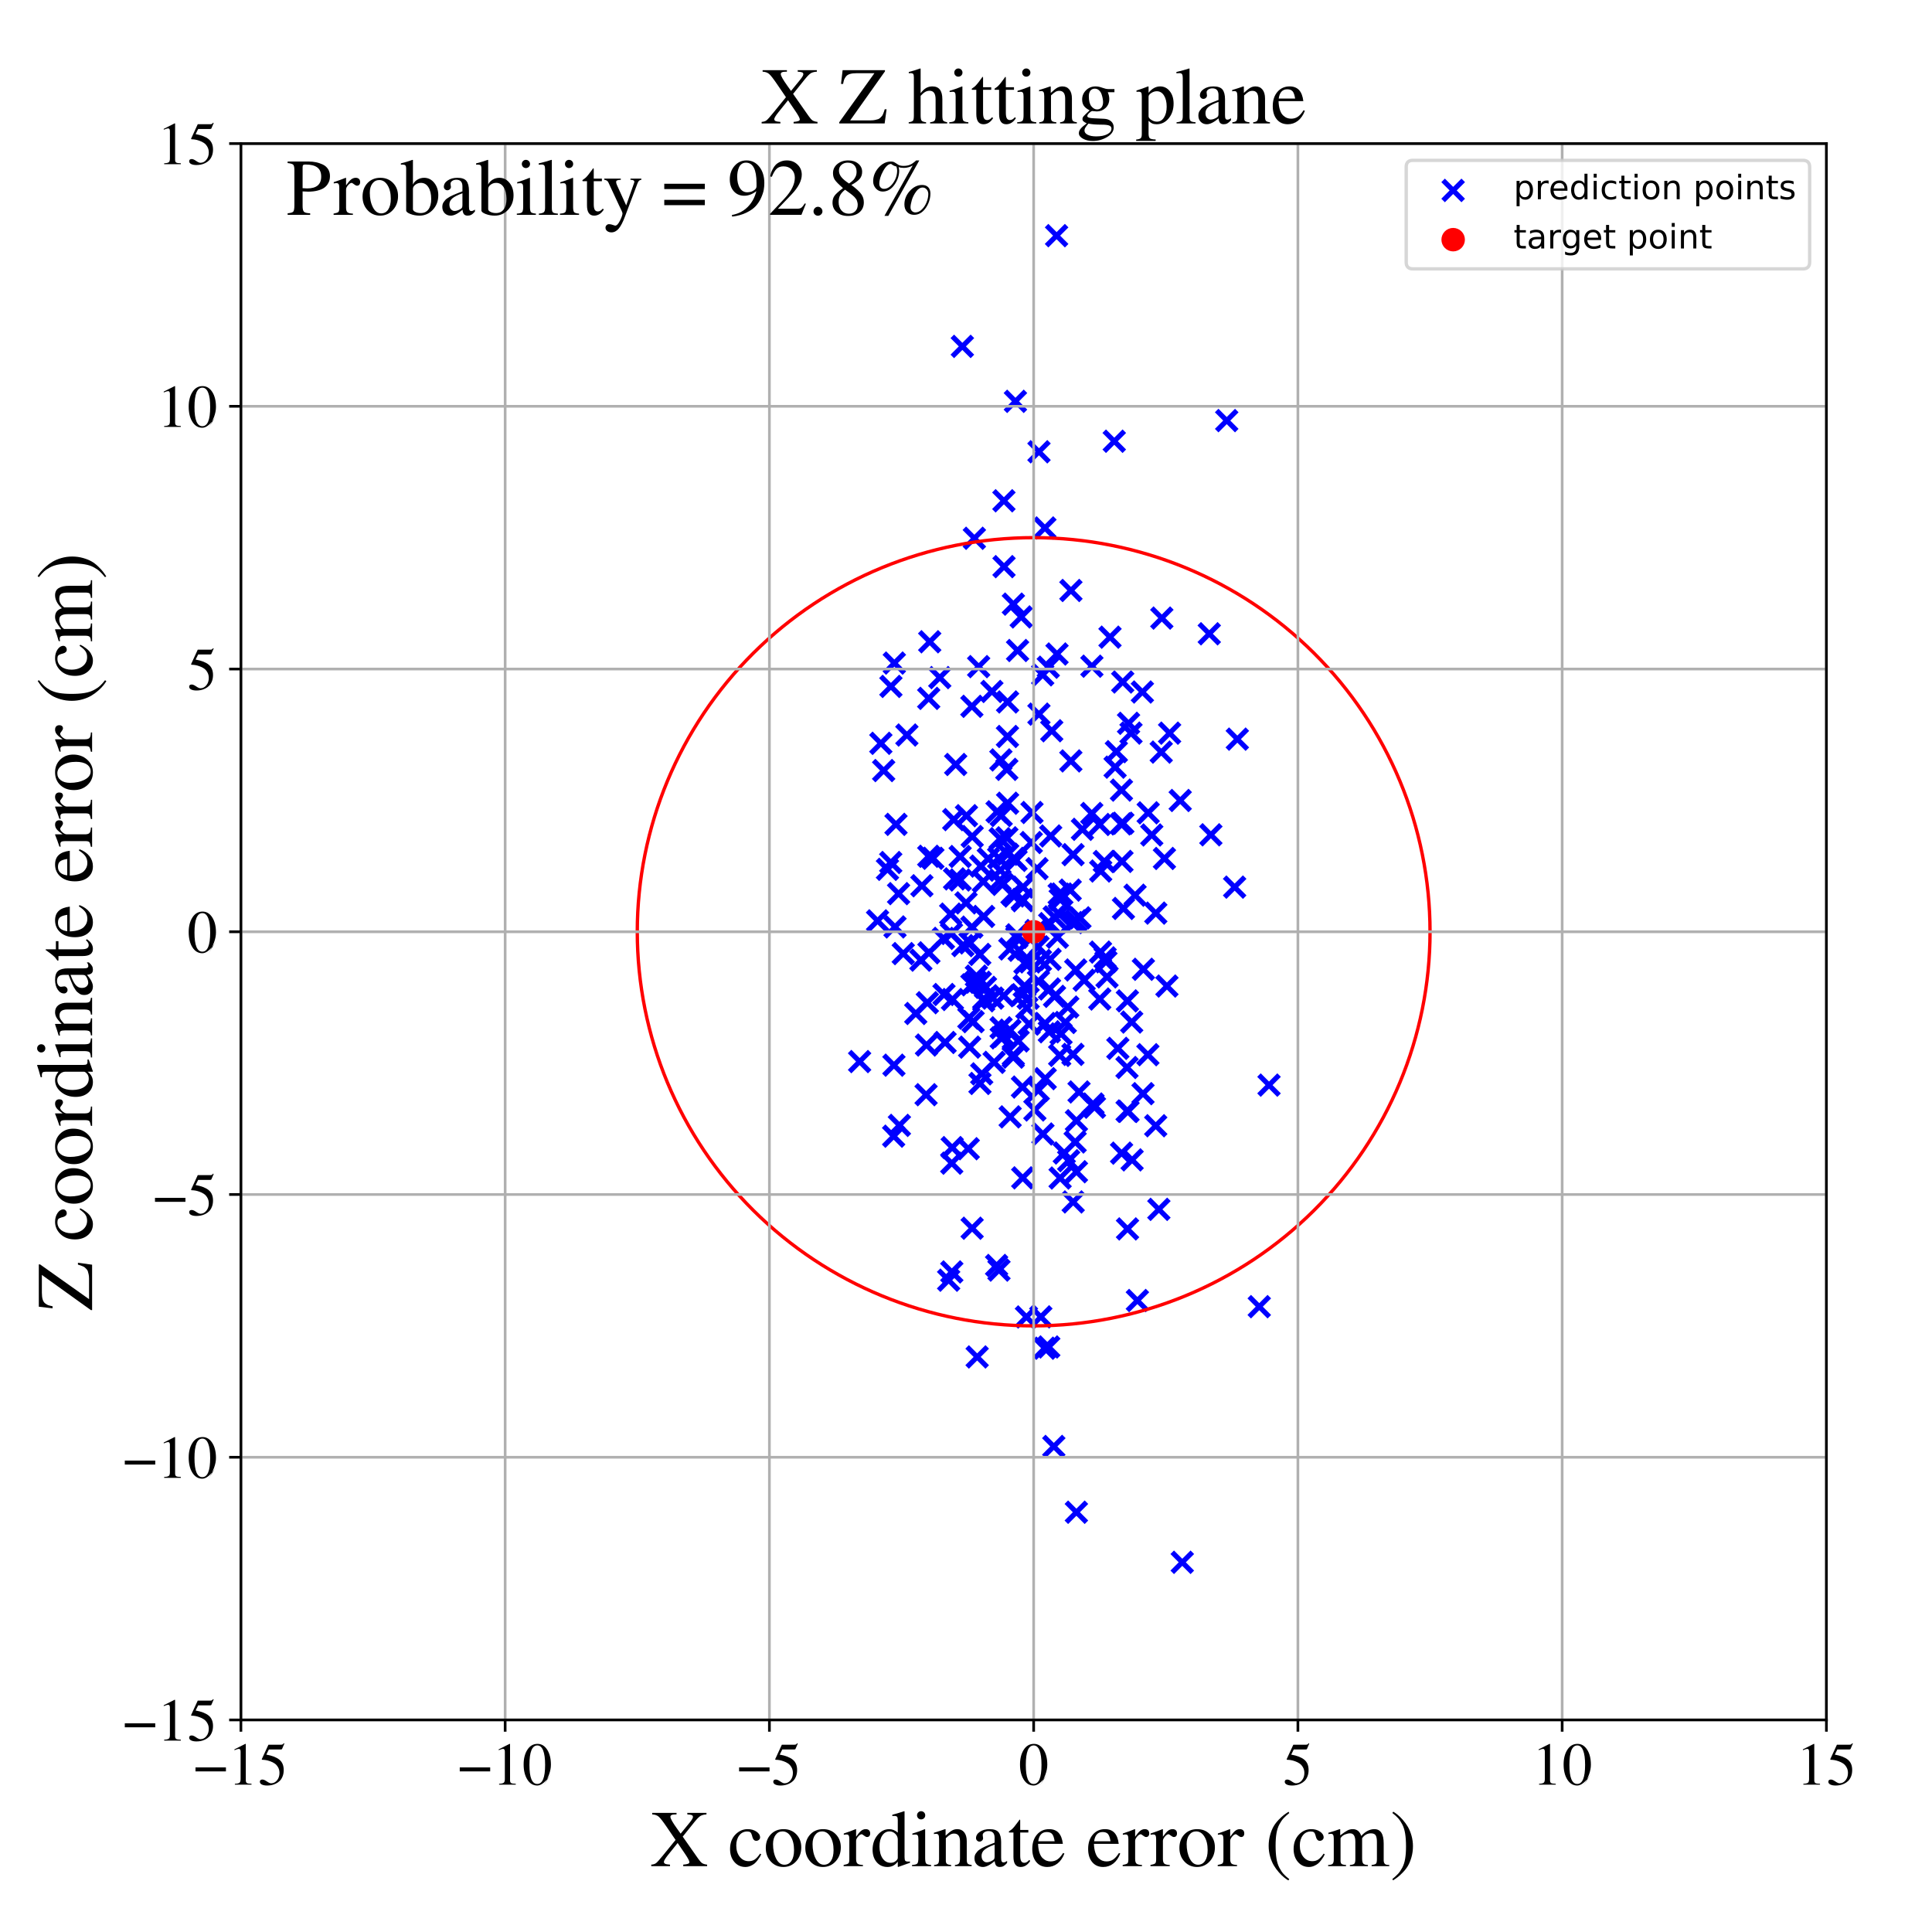 <?xml version="1.0" encoding="utf-8" standalone="no"?>
<!DOCTYPE svg PUBLIC "-//W3C//DTD SVG 1.1//EN"
  "http://www.w3.org/Graphics/SVG/1.1/DTD/svg11.dtd">
<!-- Created with matplotlib (https://matplotlib.org/) -->
<svg height="576pt" version="1.1" viewBox="0 0 576 576" width="576pt" xmlns="http://www.w3.org/2000/svg" xmlns:xlink="http://www.w3.org/1999/xlink">
 <defs>
  <style type="text/css">
*{stroke-linecap:butt;stroke-linejoin:round;}
  </style>
 </defs>
 <g id="figure_1">
  <g id="patch_1">
   <path d="M 0 576 
L 576 576 
L 576 0 
L 0 0 
z
" style="fill:#ffffff;"/>
  </g>
  <g id="axes_1">
   <g id="patch_2">
    <path d="M 71.822 512.784 
L 544.52 512.784 
L 544.52 42.802 
L 71.822 42.802 
z
" style="fill:#ffffff;"/>
   </g>
   <g id="PathCollection_1">
    <defs>
     <path d="M -3 3 
L 3 -3 
M -3 -3 
L 3 3 
" id="m504ec82740" style="stroke:#0000ff;stroke-width:1.5;"/>
    </defs>
    <g clip-path="url(#p316e640f9e)">
     <use style="fill:#0000ff;stroke:#0000ff;stroke-width:1.5;" x="334.249" xlink:href="#m504ec82740" y="245.63"/>
     <use style="fill:#0000ff;stroke:#0000ff;stroke-width:1.5;" x="342.318" xlink:href="#m504ec82740" y="242.33"/>
     <use style="fill:#0000ff;stroke:#0000ff;stroke-width:1.5;" x="298.457" xlink:href="#m504ec82740" y="306.416"/>
     <use style="fill:#0000ff;stroke:#0000ff;stroke-width:1.5;" x="292.161" xlink:href="#m504ec82740" y="323.018"/>
     <use style="fill:#0000ff;stroke:#0000ff;stroke-width:1.5;" x="289.082" xlink:href="#m504ec82740" y="312.193"/>
     <use style="fill:#0000ff;stroke:#0000ff;stroke-width:1.5;" x="334.503" xlink:href="#m504ec82740" y="256.814"/>
     <use style="fill:#0000ff;stroke:#0000ff;stroke-width:1.5;" x="318.348" xlink:href="#m504ec82740" y="300.236"/>
     <use style="fill:#0000ff;stroke:#0000ff;stroke-width:1.5;" x="315.135" xlink:href="#m504ec82740" y="194.983"/>
     <use style="fill:#0000ff;stroke:#0000ff;stroke-width:1.5;" x="281.437" xlink:href="#m504ec82740" y="296.496"/>
     <use style="fill:#0000ff;stroke:#0000ff;stroke-width:1.5;" x="300.438" xlink:href="#m504ec82740" y="254.68"/>
     <use style="fill:#0000ff;stroke:#0000ff;stroke-width:1.5;" x="297.263" xlink:href="#m504ec82740" y="242.029"/>
     <use style="fill:#0000ff;stroke:#0000ff;stroke-width:1.5;" x="338.405" xlink:href="#m504ec82740" y="266.892"/>
     <use style="fill:#0000ff;stroke:#0000ff;stroke-width:1.5;" x="336.304" xlink:href="#m504ec82740" y="331.35"/>
     <use style="fill:#0000ff;stroke:#0000ff;stroke-width:1.5;" x="289.735" xlink:href="#m504ec82740" y="276.408"/>
     <use style="fill:#0000ff;stroke:#0000ff;stroke-width:1.5;" x="321.699" xlink:href="#m504ec82740" y="325.553"/>
     <use style="fill:#0000ff;stroke:#0000ff;stroke-width:1.5;" x="290.119" xlink:href="#m504ec82740" y="304.589"/>
     <use style="fill:#0000ff;stroke:#0000ff;stroke-width:1.5;" x="301.715" xlink:href="#m504ec82740" y="266.534"/>
     <use style="fill:#0000ff;stroke:#0000ff;stroke-width:1.5;" x="302.31" xlink:href="#m504ec82740" y="255.905"/>
     <use style="fill:#0000ff;stroke:#0000ff;stroke-width:1.5;" x="316.339" xlink:href="#m504ec82740" y="308.238"/>
     <use style="fill:#0000ff;stroke:#0000ff;stroke-width:1.5;" x="320.716" xlink:href="#m504ec82740" y="289.183"/>
     <use style="fill:#0000ff;stroke:#0000ff;stroke-width:1.5;" x="284.586" xlink:href="#m504ec82740" y="262.026"/>
     <use style="fill:#0000ff;stroke:#0000ff;stroke-width:1.5;" x="312.841" xlink:href="#m504ec82740" y="307.611"/>
     <use style="fill:#0000ff;stroke:#0000ff;stroke-width:1.5;" x="317.301" xlink:href="#m504ec82740" y="343.75"/>
     <use style="fill:#0000ff;stroke:#0000ff;stroke-width:1.5;" x="329.489" xlink:href="#m504ec82740" y="285.569"/>
     <use style="fill:#0000ff;stroke:#0000ff;stroke-width:1.5;" x="270.375" xlink:href="#m504ec82740" y="219.135"/>
     <use style="fill:#0000ff;stroke:#0000ff;stroke-width:1.5;" x="346.383" xlink:href="#m504ec82740" y="184.274"/>
     <use style="fill:#0000ff;stroke:#0000ff;stroke-width:1.5;" x="321.97" xlink:href="#m504ec82740" y="273.638"/>
     <use style="fill:#0000ff;stroke:#0000ff;stroke-width:1.5;" x="284.342" xlink:href="#m504ec82740" y="244.355"/>
     <use style="fill:#0000ff;stroke:#0000ff;stroke-width:1.5;" x="309.742" xlink:href="#m504ec82740" y="212.907"/>
     <use style="fill:#0000ff;stroke:#0000ff;stroke-width:1.5;" x="319.883" xlink:href="#m504ec82740" y="314.349"/>
     <use style="fill:#0000ff;stroke:#0000ff;stroke-width:1.5;" x="301.113" xlink:href="#m504ec82740" y="307.129"/>
     <use style="fill:#0000ff;stroke:#0000ff;stroke-width:1.5;" x="292.107" xlink:href="#m504ec82740" y="284.553"/>
     <use style="fill:#0000ff;stroke:#0000ff;stroke-width:1.5;" x="296.38" xlink:href="#m504ec82740" y="316.723"/>
     <use style="fill:#0000ff;stroke:#0000ff;stroke-width:1.5;" x="269.296" xlink:href="#m504ec82740" y="284.299"/>
     <use style="fill:#0000ff;stroke:#0000ff;stroke-width:1.5;" x="332.455" xlink:href="#m504ec82740" y="228.716"/>
     <use style="fill:#0000ff;stroke:#0000ff;stroke-width:1.5;" x="328.101" xlink:href="#m504ec82740" y="283.855"/>
     <use style="fill:#0000ff;stroke:#0000ff;stroke-width:1.5;" x="265.568" xlink:href="#m504ec82740" y="257.147"/>
     <use style="fill:#0000ff;stroke:#0000ff;stroke-width:1.5;" x="557.782" xlink:href="#m504ec82740" y="168.218"/>
     <use style="fill:#0000ff;stroke:#0000ff;stroke-width:1.5;" x="320.925" xlink:href="#m504ec82740" y="334.13"/>
     <use style="fill:#0000ff;stroke:#0000ff;stroke-width:1.5;" x="337.192" xlink:href="#m504ec82740" y="218.566"/>
     <use style="fill:#0000ff;stroke:#0000ff;stroke-width:1.5;" x="266.832" xlink:href="#m504ec82740" y="276.351"/>
     <use style="fill:#0000ff;stroke:#0000ff;stroke-width:1.5;" x="293.162" xlink:href="#m504ec82740" y="262.828"/>
     <use style="fill:#0000ff;stroke:#0000ff;stroke-width:1.5;" x="289.831" xlink:href="#m504ec82740" y="366.176"/>
     <use style="fill:#0000ff;stroke:#0000ff;stroke-width:1.5;" x="342.228" xlink:href="#m504ec82740" y="314.443"/>
     <use style="fill:#0000ff;stroke:#0000ff;stroke-width:1.5;" x="288.846" xlink:href="#m504ec82740" y="303.543"/>
     <use style="fill:#0000ff;stroke:#0000ff;stroke-width:1.5;" x="320.926" xlink:href="#m504ec82740" y="349.335"/>
     <use style="fill:#0000ff;stroke:#0000ff;stroke-width:1.5;" x="276.479" xlink:href="#m504ec82740" y="298.944"/>
     <use style="fill:#0000ff;stroke:#0000ff;stroke-width:1.5;" x="304.455" xlink:href="#m504ec82740" y="183.932"/>
     <use style="fill:#0000ff;stroke:#0000ff;stroke-width:1.5;" x="304.912" xlink:href="#m504ec82740" y="268.538"/>
     <use style="fill:#0000ff;stroke:#0000ff;stroke-width:1.5;" x="286.257" xlink:href="#m504ec82740" y="262.359"/>
     <use style="fill:#0000ff;stroke:#0000ff;stroke-width:1.5;" x="295.989" xlink:href="#m504ec82740" y="297.57"/>
     <use style="fill:#0000ff;stroke:#0000ff;stroke-width:1.5;" x="274.549" xlink:href="#m504ec82740" y="286.255"/>
     <use style="fill:#0000ff;stroke:#0000ff;stroke-width:1.5;" x="304.672" xlink:href="#m504ec82740" y="296.555"/>
     <use style="fill:#0000ff;stroke:#0000ff;stroke-width:1.5;" x="312.68" xlink:href="#m504ec82740" y="401.579"/>
     <use style="fill:#0000ff;stroke:#0000ff;stroke-width:1.5;" x="315.233" xlink:href="#m504ec82740" y="279.415"/>
     <use style="fill:#0000ff;stroke:#0000ff;stroke-width:1.5;" x="365.731" xlink:href="#m504ec82740" y="125.392"/>
     <use style="fill:#0000ff;stroke:#0000ff;stroke-width:1.5;" x="283.437" xlink:href="#m504ec82740" y="272.527"/>
     <use style="fill:#0000ff;stroke:#0000ff;stroke-width:1.5;" x="292.689" xlink:href="#m504ec82740" y="320.159"/>
     <use style="fill:#0000ff;stroke:#0000ff;stroke-width:1.5;" x="289.75" xlink:href="#m504ec82740" y="210.583"/>
     <use style="fill:#0000ff;stroke:#0000ff;stroke-width:1.5;" x="348.7" xlink:href="#m504ec82740" y="218.579"/>
     <use style="fill:#0000ff;stroke:#0000ff;stroke-width:1.5;" x="336.461" xlink:href="#m504ec82740" y="215.647"/>
     <use style="fill:#0000ff;stroke:#0000ff;stroke-width:1.5;" x="291.096" xlink:href="#m504ec82740" y="291.004"/>
     <use style="fill:#0000ff;stroke:#0000ff;stroke-width:1.5;" x="309.165" xlink:href="#m504ec82740" y="258.973"/>
     <use style="fill:#0000ff;stroke:#0000ff;stroke-width:1.5;" x="312.963" xlink:href="#m504ec82740" y="275.365"/>
     <use style="fill:#0000ff;stroke:#0000ff;stroke-width:1.5;" x="298.914" xlink:href="#m504ec82740" y="263.659"/>
     <use style="fill:#0000ff;stroke:#0000ff;stroke-width:1.5;" x="336.029" xlink:href="#m504ec82740" y="331.234"/>
     <use style="fill:#0000ff;stroke:#0000ff;stroke-width:1.5;" x="289.185" xlink:href="#m504ec82740" y="281.119"/>
     <use style="fill:#0000ff;stroke:#0000ff;stroke-width:1.5;" x="302.106" xlink:href="#m504ec82740" y="314.614"/>
     <use style="fill:#0000ff;stroke:#0000ff;stroke-width:1.5;" x="300.359" xlink:href="#m504ec82740" y="219.569"/>
     <use style="fill:#0000ff;stroke:#0000ff;stroke-width:1.5;" x="337.524" xlink:href="#m504ec82740" y="345.803"/>
     <use style="fill:#0000ff;stroke:#0000ff;stroke-width:1.5;" x="262.613" xlink:href="#m504ec82740" y="221.611"/>
     <use style="fill:#0000ff;stroke:#0000ff;stroke-width:1.5;" x="307.46" xlink:href="#m504ec82740" y="251.191"/>
     <use style="fill:#0000ff;stroke:#0000ff;stroke-width:1.5;" x="325.863" xlink:href="#m504ec82740" y="329.143"/>
     <use style="fill:#0000ff;stroke:#0000ff;stroke-width:1.5;" x="347.16" xlink:href="#m504ec82740" y="255.94"/>
     <use style="fill:#0000ff;stroke:#0000ff;stroke-width:1.5;" x="305.537" xlink:href="#m504ec82740" y="294.035"/>
     <use style="fill:#0000ff;stroke:#0000ff;stroke-width:1.5;" x="306.018" xlink:href="#m504ec82740" y="392.629"/>
     <use style="fill:#0000ff;stroke:#0000ff;stroke-width:1.5;" x="301.059" xlink:href="#m504ec82740" y="282.919"/>
     <use style="fill:#0000ff;stroke:#0000ff;stroke-width:1.5;" x="305.373" xlink:href="#m504ec82740" y="294.05"/>
     <use style="fill:#0000ff;stroke:#0000ff;stroke-width:1.5;" x="300.396" xlink:href="#m504ec82740" y="209.278"/>
     <use style="fill:#0000ff;stroke:#0000ff;stroke-width:1.5;" x="344.563" xlink:href="#m504ec82740" y="335.624"/>
     <use style="fill:#0000ff;stroke:#0000ff;stroke-width:1.5;" x="268.144" xlink:href="#m504ec82740" y="335.515"/>
     <use style="fill:#0000ff;stroke:#0000ff;stroke-width:1.5;" x="304.993" xlink:href="#m504ec82740" y="264.467"/>
     <use style="fill:#0000ff;stroke:#0000ff;stroke-width:1.5;" x="313.251" xlink:href="#m504ec82740" y="249.233"/>
     <use style="fill:#0000ff;stroke:#0000ff;stroke-width:1.5;" x="310.309" xlink:href="#m504ec82740" y="392.603"/>
     <use style="fill:#0000ff;stroke:#0000ff;stroke-width:1.5;" x="295.716" xlink:href="#m504ec82740" y="206.147"/>
     <use style="fill:#0000ff;stroke:#0000ff;stroke-width:1.5;" x="276.892" xlink:href="#m504ec82740" y="255.29"/>
     <use style="fill:#0000ff;stroke:#0000ff;stroke-width:1.5;" x="290.496" xlink:href="#m504ec82740" y="160.48"/>
     <use style="fill:#0000ff;stroke:#0000ff;stroke-width:1.5;" x="290.91" xlink:href="#m504ec82740" y="292.808"/>
     <use style="fill:#0000ff;stroke:#0000ff;stroke-width:1.5;" x="378.341" xlink:href="#m504ec82740" y="323.512"/>
     <use style="fill:#0000ff;stroke:#0000ff;stroke-width:1.5;" x="273.022" xlink:href="#m504ec82740" y="302.157"/>
     <use style="fill:#0000ff;stroke:#0000ff;stroke-width:1.5;" x="301.164" xlink:href="#m504ec82740" y="332.98"/>
     <use style="fill:#0000ff;stroke:#0000ff;stroke-width:1.5;" x="287.063" xlink:href="#m504ec82740" y="281.924"/>
     <use style="fill:#0000ff;stroke:#0000ff;stroke-width:1.5;" x="368.092" xlink:href="#m504ec82740" y="264.486"/>
     <use style="fill:#0000ff;stroke:#0000ff;stroke-width:1.5;" x="332.204" xlink:href="#m504ec82740" y="131.546"/>
     <use style="fill:#0000ff;stroke:#0000ff;stroke-width:1.5;" x="313.059" xlink:href="#m504ec82740" y="286.012"/>
     <use style="fill:#0000ff;stroke:#0000ff;stroke-width:1.5;" x="319.953" xlink:href="#m504ec82740" y="358.341"/>
     <use style="fill:#0000ff;stroke:#0000ff;stroke-width:1.5;" x="320.797" xlink:href="#m504ec82740" y="274.522"/>
     <use style="fill:#0000ff;stroke:#0000ff;stroke-width:1.5;" x="289.757" xlink:href="#m504ec82740" y="293.61"/>
     <use style="fill:#0000ff;stroke:#0000ff;stroke-width:1.5;" x="300.402" xlink:href="#m504ec82740" y="239.47"/>
     <use style="fill:#0000ff;stroke:#0000ff;stroke-width:1.5;" x="306.531" xlink:href="#m504ec82740" y="297.61"/>
     <use style="fill:#0000ff;stroke:#0000ff;stroke-width:1.5;" x="298.176" xlink:href="#m504ec82740" y="250.049"/>
     <use style="fill:#0000ff;stroke:#0000ff;stroke-width:1.5;" x="360.529" xlink:href="#m504ec82740" y="188.953"/>
     <use style="fill:#0000ff;stroke:#0000ff;stroke-width:1.5;" x="283.885" xlink:href="#m504ec82740" y="342.14"/>
     <use style="fill:#0000ff;stroke:#0000ff;stroke-width:1.5;" x="298.504" xlink:href="#m504ec82740" y="309.429"/>
     <use style="fill:#0000ff;stroke:#0000ff;stroke-width:1.5;" x="266.515" xlink:href="#m504ec82740" y="317.569"/>
     <use style="fill:#0000ff;stroke:#0000ff;stroke-width:1.5;" x="309.468" xlink:href="#m504ec82740" y="282.272"/>
     <use style="fill:#0000ff;stroke:#0000ff;stroke-width:1.5;" x="343.388" xlink:href="#m504ec82740" y="248.935"/>
     <use style="fill:#0000ff;stroke:#0000ff;stroke-width:1.5;" x="309.593" xlink:href="#m504ec82740" y="292.551"/>
     <use style="fill:#0000ff;stroke:#0000ff;stroke-width:1.5;" x="266.631" xlink:href="#m504ec82740" y="197.687"/>
     <use style="fill:#0000ff;stroke:#0000ff;stroke-width:1.5;" x="300.167" xlink:href="#m504ec82740" y="229.375"/>
     <use style="fill:#0000ff;stroke:#0000ff;stroke-width:1.5;" x="314.385" xlink:href="#m504ec82740" y="297.051"/>
     <use style="fill:#0000ff;stroke:#0000ff;stroke-width:1.5;" x="315.777" xlink:href="#m504ec82740" y="266.58"/>
     <use style="fill:#0000ff;stroke:#0000ff;stroke-width:1.5;" x="256.285" xlink:href="#m504ec82740" y="316.494"/>
     <use style="fill:#0000ff;stroke:#0000ff;stroke-width:1.5;" x="323.231" xlink:href="#m504ec82740" y="292.238"/>
     <use style="fill:#0000ff;stroke:#0000ff;stroke-width:1.5;" x="334.383" xlink:href="#m504ec82740" y="343.793"/>
     <use style="fill:#0000ff;stroke:#0000ff;stroke-width:1.5;" x="274.849" xlink:href="#m504ec82740" y="264.076"/>
     <use style="fill:#0000ff;stroke:#0000ff;stroke-width:1.5;" x="293.259" xlink:href="#m504ec82740" y="273.22"/>
     <use style="fill:#0000ff;stroke:#0000ff;stroke-width:1.5;" x="289.849" xlink:href="#m504ec82740" y="249.391"/>
     <use style="fill:#0000ff;stroke:#0000ff;stroke-width:1.5;" x="368.893" xlink:href="#m504ec82740" y="220.365"/>
     <use style="fill:#0000ff;stroke:#0000ff;stroke-width:1.5;" x="330.044" xlink:href="#m504ec82740" y="291.249"/>
     <use style="fill:#0000ff;stroke:#0000ff;stroke-width:1.5;" x="306.82" xlink:href="#m504ec82740" y="305.308"/>
     <use style="fill:#0000ff;stroke:#0000ff;stroke-width:1.5;" x="320.539" xlink:href="#m504ec82740" y="340.466"/>
     <use style="fill:#0000ff;stroke:#0000ff;stroke-width:1.5;" x="315.929" xlink:href="#m504ec82740" y="314.652"/>
     <use style="fill:#0000ff;stroke:#0000ff;stroke-width:1.5;" x="330.932" xlink:href="#m504ec82740" y="189.962"/>
     <use style="fill:#0000ff;stroke:#0000ff;stroke-width:1.5;" x="351.863" xlink:href="#m504ec82740" y="238.654"/>
     <use style="fill:#0000ff;stroke:#0000ff;stroke-width:1.5;" x="276.944" xlink:href="#m504ec82740" y="284.068"/>
     <use style="fill:#0000ff;stroke:#0000ff;stroke-width:1.5;" x="316.089" xlink:href="#m504ec82740" y="268.181"/>
     <use style="fill:#0000ff;stroke:#0000ff;stroke-width:1.5;" x="311.518" xlink:href="#m504ec82740" y="157.407"/>
     <use style="fill:#0000ff;stroke:#0000ff;stroke-width:1.5;" x="307.674" xlink:href="#m504ec82740" y="242.232"/>
     <use style="fill:#0000ff;stroke:#0000ff;stroke-width:1.5;" x="312.535" xlink:href="#m504ec82740" y="198.919"/>
     <use style="fill:#0000ff;stroke:#0000ff;stroke-width:1.5;" x="325.497" xlink:href="#m504ec82740" y="242.525"/>
     <use style="fill:#0000ff;stroke:#0000ff;stroke-width:1.5;" x="267.129" xlink:href="#m504ec82740" y="245.773"/>
     <use style="fill:#0000ff;stroke:#0000ff;stroke-width:1.5;" x="277.187" xlink:href="#m504ec82740" y="191.337"/>
     <use style="fill:#0000ff;stroke:#0000ff;stroke-width:1.5;" x="346.208" xlink:href="#m504ec82740" y="224.234"/>
     <use style="fill:#0000ff;stroke:#0000ff;stroke-width:1.5;" x="312.895" xlink:href="#m504ec82740" y="294.848"/>
     <use style="fill:#0000ff;stroke:#0000ff;stroke-width:1.5;" x="278.127" xlink:href="#m504ec82740" y="255.883"/>
     <use style="fill:#0000ff;stroke:#0000ff;stroke-width:1.5;" x="302.086" xlink:href="#m504ec82740" y="315.175"/>
     <use style="fill:#0000ff;stroke:#0000ff;stroke-width:1.5;" x="304.783" xlink:href="#m504ec82740" y="268.134"/>
     <use style="fill:#0000ff;stroke:#0000ff;stroke-width:1.5;" x="303.845" xlink:href="#m504ec82740" y="283.315"/>
     <use style="fill:#0000ff;stroke:#0000ff;stroke-width:1.5;" x="319.698" xlink:href="#m504ec82740" y="275.06"/>
     <use style="fill:#0000ff;stroke:#0000ff;stroke-width:1.5;" x="336.155" xlink:href="#m504ec82740" y="366.386"/>
     <use style="fill:#0000ff;stroke:#0000ff;stroke-width:1.5;" x="288.136" xlink:href="#m504ec82740" y="243.186"/>
     <use style="fill:#0000ff;stroke:#0000ff;stroke-width:1.5;" x="319.921" xlink:href="#m504ec82740" y="254.803"/>
     <use style="fill:#0000ff;stroke:#0000ff;stroke-width:1.5;" x="326.294" xlink:href="#m504ec82740" y="330.092"/>
     <use style="fill:#0000ff;stroke:#0000ff;stroke-width:1.5;" x="336.119" xlink:href="#m504ec82740" y="298.398"/>
     <use style="fill:#0000ff;stroke:#0000ff;stroke-width:1.5;" x="302.341" xlink:href="#m504ec82740" y="267.137"/>
     <use style="fill:#0000ff;stroke:#0000ff;stroke-width:1.5;" x="298.402" xlink:href="#m504ec82740" y="226.564"/>
     <use style="fill:#0000ff;stroke:#0000ff;stroke-width:1.5;" x="311.558" xlink:href="#m504ec82740" y="305.139"/>
     <use style="fill:#0000ff;stroke:#0000ff;stroke-width:1.5;" x="310.873" xlink:href="#m504ec82740" y="201.191"/>
     <use style="fill:#0000ff;stroke:#0000ff;stroke-width:1.5;" x="352.479" xlink:href="#m504ec82740" y="465.78"/>
     <use style="fill:#0000ff;stroke:#0000ff;stroke-width:1.5;" x="303.173" xlink:href="#m504ec82740" y="278.704"/>
     <use style="fill:#0000ff;stroke:#0000ff;stroke-width:1.5;" x="318.611" xlink:href="#m504ec82740" y="346.046"/>
     <use style="fill:#0000ff;stroke:#0000ff;stroke-width:1.5;" x="319.277" xlink:href="#m504ec82740" y="176.044"/>
     <use style="fill:#0000ff;stroke:#0000ff;stroke-width:1.5;" x="297.831" xlink:href="#m504ec82740" y="378.663"/>
     <use style="fill:#0000ff;stroke:#0000ff;stroke-width:1.5;" x="302.919" xlink:href="#m504ec82740" y="256.509"/>
     <use style="fill:#0000ff;stroke:#0000ff;stroke-width:1.5;" x="303.135" xlink:href="#m504ec82740" y="279.47"/>
     <use style="fill:#0000ff;stroke:#0000ff;stroke-width:1.5;" x="308.923" xlink:href="#m504ec82740" y="277.438"/>
     <use style="fill:#0000ff;stroke:#0000ff;stroke-width:1.5;" x="375.436" xlink:href="#m504ec82740" y="389.568"/>
     <use style="fill:#0000ff;stroke:#0000ff;stroke-width:1.5;" x="164.35" xlink:href="#m504ec82740" y="550.86"/>
     <use style="fill:#0000ff;stroke:#0000ff;stroke-width:1.5;" x="281.765" xlink:href="#m504ec82740" y="310.8"/>
     <use style="fill:#0000ff;stroke:#0000ff;stroke-width:1.5;" x="298.49" xlink:href="#m504ec82740" y="243.139"/>
     <use style="fill:#0000ff;stroke:#0000ff;stroke-width:1.5;" x="283.753" xlink:href="#m504ec82740" y="346.782"/>
     <use style="fill:#0000ff;stroke:#0000ff;stroke-width:1.5;" x="334.942" xlink:href="#m504ec82740" y="270.838"/>
     <use style="fill:#0000ff;stroke:#0000ff;stroke-width:1.5;" x="315.799" xlink:href="#m504ec82740" y="272.577"/>
     <use style="fill:#0000ff;stroke:#0000ff;stroke-width:1.5;" x="284.924" xlink:href="#m504ec82740" y="227.921"/>
     <use style="fill:#0000ff;stroke:#0000ff;stroke-width:1.5;" x="315.011" xlink:href="#m504ec82740" y="70.262"/>
     <use style="fill:#0000ff;stroke:#0000ff;stroke-width:1.5;" x="265.61" xlink:href="#m504ec82740" y="204.647"/>
     <use style="fill:#0000ff;stroke:#0000ff;stroke-width:1.5;" x="281.276" xlink:href="#m504ec82740" y="279.763"/>
     <use style="fill:#0000ff;stroke:#0000ff;stroke-width:1.5;" x="294.657" xlink:href="#m504ec82740" y="256.049"/>
     <use style="fill:#0000ff;stroke:#0000ff;stroke-width:1.5;" x="308.535" xlink:href="#m504ec82740" y="330.927"/>
     <use style="fill:#0000ff;stroke:#0000ff;stroke-width:1.5;" x="327.834" xlink:href="#m504ec82740" y="245.809"/>
     <use style="fill:#0000ff;stroke:#0000ff;stroke-width:1.5;" x="320.91" xlink:href="#m504ec82740" y="450.853"/>
     <use style="fill:#0000ff;stroke:#0000ff;stroke-width:1.5;" x="340.768" xlink:href="#m504ec82740" y="326.061"/>
     <use style="fill:#0000ff;stroke:#0000ff;stroke-width:1.5;" x="299.303" xlink:href="#m504ec82740" y="149.301"/>
     <use style="fill:#0000ff;stroke:#0000ff;stroke-width:1.5;" x="267.899" xlink:href="#m504ec82740" y="266.424"/>
     <use style="fill:#0000ff;stroke:#0000ff;stroke-width:1.5;" x="313.57" xlink:href="#m504ec82740" y="217.867"/>
     <use style="fill:#0000ff;stroke:#0000ff;stroke-width:1.5;" x="283.958" xlink:href="#m504ec82740" y="297.988"/>
     <use style="fill:#0000ff;stroke:#0000ff;stroke-width:1.5;" x="261.636" xlink:href="#m504ec82740" y="274.536"/>
     <use style="fill:#0000ff;stroke:#0000ff;stroke-width:1.5;" x="293.282" xlink:href="#m504ec82740" y="298.375"/>
     <use style="fill:#0000ff;stroke:#0000ff;stroke-width:1.5;" x="276.214" xlink:href="#m504ec82740" y="311.564"/>
     <use style="fill:#0000ff;stroke:#0000ff;stroke-width:1.5;" x="276.098" xlink:href="#m504ec82740" y="326.369"/>
     <use style="fill:#0000ff;stroke:#0000ff;stroke-width:1.5;" x="340.885" xlink:href="#m504ec82740" y="288.983"/>
     <use style="fill:#0000ff;stroke:#0000ff;stroke-width:1.5;" x="263.455" xlink:href="#m504ec82740" y="229.731"/>
     <use style="fill:#0000ff;stroke:#0000ff;stroke-width:1.5;" x="327.882" xlink:href="#m504ec82740" y="297.845"/>
     <use style="fill:#0000ff;stroke:#0000ff;stroke-width:1.5;" x="316.576" xlink:href="#m504ec82740" y="266.537"/>
     <use style="fill:#0000ff;stroke:#0000ff;stroke-width:1.5;" x="302.126" xlink:href="#m504ec82740" y="180.115"/>
     <use style="fill:#0000ff;stroke:#0000ff;stroke-width:1.5;" x="325.534" xlink:href="#m504ec82740" y="198.618"/>
     <use style="fill:#0000ff;stroke:#0000ff;stroke-width:1.5;" x="283.769" xlink:href="#m504ec82740" y="379.208"/>
     <use style="fill:#0000ff;stroke:#0000ff;stroke-width:1.5;" x="329.717" xlink:href="#m504ec82740" y="286.736"/>
     <use style="fill:#0000ff;stroke:#0000ff;stroke-width:1.5;" x="310.938" xlink:href="#m504ec82740" y="338.084"/>
     <use style="fill:#0000ff;stroke:#0000ff;stroke-width:1.5;" x="288.01" xlink:href="#m504ec82740" y="269.182"/>
     <use style="fill:#0000ff;stroke:#0000ff;stroke-width:1.5;" x="334.344" xlink:href="#m504ec82740" y="235.56"/>
     <use style="fill:#0000ff;stroke:#0000ff;stroke-width:1.5;" x="310.198" xlink:href="#m504ec82740" y="286.352"/>
     <use style="fill:#0000ff;stroke:#0000ff;stroke-width:1.5;" x="276.881" xlink:href="#m504ec82740" y="208.209"/>
     <use style="fill:#0000ff;stroke:#0000ff;stroke-width:1.5;" x="302.737" xlink:href="#m504ec82740" y="119.652"/>
     <use style="fill:#0000ff;stroke:#0000ff;stroke-width:1.5;" x="282.831" xlink:href="#m504ec82740" y="381.673"/>
     <use style="fill:#0000ff;stroke:#0000ff;stroke-width:1.5;" x="361.001" xlink:href="#m504ec82740" y="248.884"/>
     <use style="fill:#0000ff;stroke:#0000ff;stroke-width:1.5;" x="347.903" xlink:href="#m504ec82740" y="293.978"/>
     <use style="fill:#0000ff;stroke:#0000ff;stroke-width:1.5;" x="283.672" xlink:href="#m504ec82740" y="278.315"/>
     <use style="fill:#0000ff;stroke:#0000ff;stroke-width:1.5;" x="322.711" xlink:href="#m504ec82740" y="247.253"/>
     <use style="fill:#0000ff;stroke:#0000ff;stroke-width:1.5;" x="311.618" xlink:href="#m504ec82740" y="321.583"/>
     <use style="fill:#0000ff;stroke:#0000ff;stroke-width:1.5;" x="299.24" xlink:href="#m504ec82740" y="308.905"/>
     <use style="fill:#0000ff;stroke:#0000ff;stroke-width:1.5;" x="297.123" xlink:href="#m504ec82740" y="377.279"/>
     <use style="fill:#0000ff;stroke:#0000ff;stroke-width:1.5;" x="304.832" xlink:href="#m504ec82740" y="324.093"/>
     <use style="fill:#0000ff;stroke:#0000ff;stroke-width:1.5;" x="307.121" xlink:href="#m504ec82740" y="286.778"/>
     <use style="fill:#0000ff;stroke:#0000ff;stroke-width:1.5;" x="317.611" xlink:href="#m504ec82740" y="304.833"/>
     <use style="fill:#0000ff;stroke:#0000ff;stroke-width:1.5;" x="305.572" xlink:href="#m504ec82740" y="287.148"/>
     <use style="fill:#0000ff;stroke:#0000ff;stroke-width:1.5;" x="319.064" xlink:href="#m504ec82740" y="265.378"/>
     <use style="fill:#0000ff;stroke:#0000ff;stroke-width:1.5;" x="286.256" xlink:href="#m504ec82740" y="255.362"/>
     <use style="fill:#0000ff;stroke:#0000ff;stroke-width:1.5;" x="314.295" xlink:href="#m504ec82740" y="273.372"/>
     <use style="fill:#0000ff;stroke:#0000ff;stroke-width:1.5;" x="292.281" xlink:href="#m504ec82740" y="292.847"/>
     <use style="fill:#0000ff;stroke:#0000ff;stroke-width:1.5;" x="345.498" xlink:href="#m504ec82740" y="360.555"/>
     <use style="fill:#0000ff;stroke:#0000ff;stroke-width:1.5;" x="304.912" xlink:href="#m504ec82740" y="351.161"/>
     <use style="fill:#0000ff;stroke:#0000ff;stroke-width:1.5;" x="334.723" xlink:href="#m504ec82740" y="203.328"/>
     <use style="fill:#0000ff;stroke:#0000ff;stroke-width:1.5;" x="335.999" xlink:href="#m504ec82740" y="318.261"/>
     <use style="fill:#0000ff;stroke:#0000ff;stroke-width:1.5;" x="316.055" xlink:href="#m504ec82740" y="351.214"/>
     <use style="fill:#0000ff;stroke:#0000ff;stroke-width:1.5;" x="292.428" xlink:href="#m504ec82740" y="258.214"/>
     <use style="fill:#0000ff;stroke:#0000ff;stroke-width:1.5;" x="264.588" xlink:href="#m504ec82740" y="259.179"/>
     <use style="fill:#0000ff;stroke:#0000ff;stroke-width:1.5;" x="293.284" xlink:href="#m504ec82740" y="297.779"/>
     <use style="fill:#0000ff;stroke:#0000ff;stroke-width:1.5;" x="311.44" xlink:href="#m504ec82740" y="401.949"/>
     <use style="fill:#0000ff;stroke:#0000ff;stroke-width:1.5;" x="329.244" xlink:href="#m504ec82740" y="256.847"/>
     <use style="fill:#0000ff;stroke:#0000ff;stroke-width:1.5;" x="280.181" xlink:href="#m504ec82740" y="202.018"/>
     <use style="fill:#0000ff;stroke:#0000ff;stroke-width:1.5;" x="344.59" xlink:href="#m504ec82740" y="272.232"/>
     <use style="fill:#0000ff;stroke:#0000ff;stroke-width:1.5;" x="286.914" xlink:href="#m504ec82740" y="103.271"/>
     <use style="fill:#0000ff;stroke:#0000ff;stroke-width:1.5;" x="291.773" xlink:href="#m504ec82740" y="198.742"/>
     <use style="fill:#0000ff;stroke:#0000ff;stroke-width:1.5;" x="328.162" xlink:href="#m504ec82740" y="259.684"/>
     <use style="fill:#0000ff;stroke:#0000ff;stroke-width:1.5;" x="291.329" xlink:href="#m504ec82740" y="404.555"/>
     <use style="fill:#0000ff;stroke:#0000ff;stroke-width:1.5;" x="303.549" xlink:href="#m504ec82740" y="310.344"/>
     <use style="fill:#0000ff;stroke:#0000ff;stroke-width:1.5;" x="297.744" xlink:href="#m504ec82740" y="255.778"/>
     <use style="fill:#0000ff;stroke:#0000ff;stroke-width:1.5;" x="299.335" xlink:href="#m504ec82740" y="168.935"/>
     <use style="fill:#0000ff;stroke:#0000ff;stroke-width:1.5;" x="339.098" xlink:href="#m504ec82740" y="387.73"/>
     <use style="fill:#0000ff;stroke:#0000ff;stroke-width:1.5;" x="298.123" xlink:href="#m504ec82740" y="262.425"/>
     <use style="fill:#0000ff;stroke:#0000ff;stroke-width:1.5;" x="332.825" xlink:href="#m504ec82740" y="224.1"/>
     <use style="fill:#0000ff;stroke:#0000ff;stroke-width:1.5;" x="333.272" xlink:href="#m504ec82740" y="312.552"/>
     <use style="fill:#0000ff;stroke:#0000ff;stroke-width:1.5;" x="303.377" xlink:href="#m504ec82740" y="193.938"/>
     <use style="fill:#0000ff;stroke:#0000ff;stroke-width:1.5;" x="288.669" xlink:href="#m504ec82740" y="342.474"/>
     <use style="fill:#0000ff;stroke:#0000ff;stroke-width:1.5;" x="306.146" xlink:href="#m504ec82740" y="300.505"/>
     <use style="fill:#0000ff;stroke:#0000ff;stroke-width:1.5;" x="293.807" xlink:href="#m504ec82740" y="294.365"/>
     <use style="fill:#0000ff;stroke:#0000ff;stroke-width:1.5;" x="298.214" xlink:href="#m504ec82740" y="259.44"/>
     <use style="fill:#0000ff;stroke:#0000ff;stroke-width:1.5;" x="309.757" xlink:href="#m504ec82740" y="134.692"/>
     <use style="fill:#0000ff;stroke:#0000ff;stroke-width:1.5;" x="334.76" xlink:href="#m504ec82740" y="245.439"/>
     <use style="fill:#0000ff;stroke:#0000ff;stroke-width:1.5;" x="337.402" xlink:href="#m504ec82740" y="304.712"/>
     <use style="fill:#0000ff;stroke:#0000ff;stroke-width:1.5;" x="314.177" xlink:href="#m504ec82740" y="431.241"/>
     <use style="fill:#0000ff;stroke:#0000ff;stroke-width:1.5;" x="299.241" xlink:href="#m504ec82740" y="296.862"/>
     <use style="fill:#0000ff;stroke:#0000ff;stroke-width:1.5;" x="319.262" xlink:href="#m504ec82740" y="226.859"/>
     <use style="fill:#0000ff;stroke:#0000ff;stroke-width:1.5;" x="309.55" xlink:href="#m504ec82740" y="325.053"/>
     <use style="fill:#0000ff;stroke:#0000ff;stroke-width:1.5;" x="266.434" xlink:href="#m504ec82740" y="338.735"/>
     <use style="fill:#0000ff;stroke:#0000ff;stroke-width:1.5;" x="340.587" xlink:href="#m504ec82740" y="206.314"/>
     <use style="fill:#0000ff;stroke:#0000ff;stroke-width:1.5;" x="300.183" xlink:href="#m504ec82740" y="249.778"/>
    </g>
   </g>
   <g id="PathCollection_2">
    <defs>
     <path d="M 0 3 
C 0.796 3 1.559 2.684 2.121 2.121 
C 2.684 1.559 3 0.796 3 0 
C 3 -0.796 2.684 -1.559 2.121 -2.121 
C 1.559 -2.684 0.796 -3 0 -3 
C -0.796 -3 -1.559 -2.684 -2.121 -2.121 
C -2.684 -1.559 -3 -0.796 -3 0 
C -3 0.796 -2.684 1.559 -2.121 2.121 
C -1.559 2.684 -0.796 3 0 3 
z
" id="m1b07320307" style="stroke:#ff0000;"/>
    </defs>
    <g clip-path="url(#p316e640f9e)">
     <use style="fill:#ff0000;stroke:#ff0000;" x="308.171" xlink:href="#m1b07320307" y="277.793"/>
    </g>
   </g>
   <g id="patch_3">
    <path clip-path="url(#p316e640f9e)" d="M 308.171 395.288 
C 339.511 395.288 369.572 382.908 391.733 360.875 
C 413.894 338.841 426.346 308.953 426.346 277.793 
C 426.346 246.633 413.894 216.745 391.733 194.711 
C 369.572 172.677 339.511 160.297 308.171 160.297 
C 276.831 160.297 246.77 172.677 224.609 194.711 
C 202.448 216.745 189.997 246.633 189.997 277.793 
C 189.997 308.953 202.448 338.841 224.609 360.875 
C 246.77 382.908 276.831 395.288 308.171 395.288 
z
" style="fill:none;stroke:#ff0000;stroke-linejoin:miter;"/>
   </g>
   <g id="matplotlib.axis_1">
    <g id="xtick_1">
     <g id="line2d_1">
      <path clip-path="url(#p316e640f9e)" d="M 71.822 512.784 
L 71.822 42.802 
" style="fill:none;stroke:#b0b0b0;stroke-linecap:square;stroke-width:0.8;"/>
     </g>
     <g id="line2d_2">
      <defs>
       <path d="M 0 0 
L 0 3.5 
" id="m35709315a0" style="stroke:#000000;stroke-width:0.8;"/>
      </defs>
      <g>
       <use style="stroke:#000000;stroke-width:0.8;" x="71.822" xlink:href="#m35709315a0" y="512.784"/>
      </g>
     </g>
     <g id="text_1">
      <!-- −15 -->
      <defs>
       <path d="M 3 22 
L 3 28.594 
L 53.406 28.594 
L 53.406 22 
z
" id="FreeSerif-8722"/>
       <path d="M 18.297 59.297 
Q 16.5 59.297 11.094 57.094 
L 11.094 58.5 
L 29.094 67.594 
L 29.906 67.406 
L 29.906 7.406 
Q 29.906 3.797 31.703 2.688 
Q 33.5 1.594 39.406 1.5 
L 39.406 0 
L 11.797 0 
L 11.797 1.5 
Q 17.406 1.703 19.344 3.141 
Q 21.297 4.594 21.297 9.297 
L 21.297 54.594 
Q 21.297 59.297 18.297 59.297 
z
" id="FreeSerif-49"/>
       <path d="M 35.703 19.406 
Q 35.703 24.703 33.344 28.797 
Q 31 32.906 27.641 35.156 
Q 24.297 37.406 20.141 38.844 
Q 16 40.297 12.953 40.75 
Q 9.906 41.203 7.594 41.203 
Q 6.406 41.203 6.406 42 
Q 6.406 42.297 6.5 42.5 
L 17.406 66.203 
L 38.297 66.203 
Q 39.906 66.203 40.844 66.703 
Q 41.797 67.203 42.906 68.797 
L 43.797 68.094 
L 40 59.203 
Q 39.594 58.297 37.703 58.297 
L 18.094 58.297 
L 13.906 49.797 
Q 28.5 47.203 35.594 41.344 
Q 42.703 35.5 42.703 24.203 
Q 42.703 18.297 40.844 13.688 
Q 39 9.094 36.141 6.297 
Q 33.297 3.5 29.547 1.703 
Q 25.797 -0.094 22.344 -0.75 
Q 18.906 -1.406 15.406 -1.406 
Q 9.797 -1.406 6.5 0.25 
Q 3.203 1.906 3.203 4.797 
Q 3.203 8.5 7.5 8.5 
Q 10.297 8.5 14.75 5.391 
Q 19.203 2.297 21.797 2.297 
Q 27.703 2.297 31.703 7.25 
Q 35.703 12.203 35.703 19.406 
z
" id="FreeSerif-53"/>
      </defs>
      <g transform="translate(57.746 532.077)scale(0.18 -0.18)">
       <use xlink:href="#FreeSerif-8722"/>
       <use x="56.4" xlink:href="#FreeSerif-49"/>
       <use x="106.4" xlink:href="#FreeSerif-53"/>
      </g>
     </g>
    </g>
    <g id="xtick_2">
     <g id="line2d_3">
      <path clip-path="url(#p316e640f9e)" d="M 150.605 512.784 
L 150.605 42.802 
" style="fill:none;stroke:#b0b0b0;stroke-linecap:square;stroke-width:0.8;"/>
     </g>
     <g id="line2d_4">
      <g>
       <use style="stroke:#000000;stroke-width:0.8;" x="150.605" xlink:href="#m35709315a0" y="512.784"/>
      </g>
     </g>
     <g id="text_2">
      <!-- −10 -->
      <defs>
       <path d="M 47.594 17.797 
Q 35.203 -1.406 25 -1.406 
Q 14.797 -1.406 8.594 8.391 
Q 2.406 18.203 2.406 33.594 
Q 2.406 48.094 8.594 57.844 
Q 14.797 67.594 25.406 67.594 
Q 35.203 67.594 41.391 58 
Q 47.594 48.406 47.594 33 
Q 47.594 17.797 35.203 -1.406 
z
M 25.094 65 
Q 12 65 12 32.703 
Q 12 1.203 25 1.203 
Q 38 1.203 38 32.797 
Q 38 48.5 34.703 56.75 
Q 31.406 65 25.094 65 
z
" id="FreeSerif-48"/>
      </defs>
      <g transform="translate(136.529 532.077)scale(0.18 -0.18)">
       <use xlink:href="#FreeSerif-8722"/>
       <use x="56.4" xlink:href="#FreeSerif-49"/>
       <use x="106.4" xlink:href="#FreeSerif-48"/>
      </g>
     </g>
    </g>
    <g id="xtick_3">
     <g id="line2d_5">
      <path clip-path="url(#p316e640f9e)" d="M 229.388 512.784 
L 229.388 42.802 
" style="fill:none;stroke:#b0b0b0;stroke-linecap:square;stroke-width:0.8;"/>
     </g>
     <g id="line2d_6">
      <g>
       <use style="stroke:#000000;stroke-width:0.8;" x="229.388" xlink:href="#m35709315a0" y="512.784"/>
      </g>
     </g>
     <g id="text_3">
      <!-- −5 -->
      <g transform="translate(219.812 532.077)scale(0.18 -0.18)">
       <use xlink:href="#FreeSerif-8722"/>
       <use x="56.4" xlink:href="#FreeSerif-53"/>
      </g>
     </g>
    </g>
    <g id="xtick_4">
     <g id="line2d_7">
      <path clip-path="url(#p316e640f9e)" d="M 308.171 512.784 
L 308.171 42.802 
" style="fill:none;stroke:#b0b0b0;stroke-linecap:square;stroke-width:0.8;"/>
     </g>
     <g id="line2d_8">
      <g>
       <use style="stroke:#000000;stroke-width:0.8;" x="308.171" xlink:href="#m35709315a0" y="512.784"/>
      </g>
     </g>
     <g id="text_4">
      <!-- 0 -->
      <g transform="translate(303.671 532.077)scale(0.18 -0.18)">
       <use xlink:href="#FreeSerif-48"/>
      </g>
     </g>
    </g>
    <g id="xtick_5">
     <g id="line2d_9">
      <path clip-path="url(#p316e640f9e)" d="M 386.954 512.784 
L 386.954 42.802 
" style="fill:none;stroke:#b0b0b0;stroke-linecap:square;stroke-width:0.8;"/>
     </g>
     <g id="line2d_10">
      <g>
       <use style="stroke:#000000;stroke-width:0.8;" x="386.954" xlink:href="#m35709315a0" y="512.784"/>
      </g>
     </g>
     <g id="text_5">
      <!-- 5 -->
      <g transform="translate(382.454 532.077)scale(0.18 -0.18)">
       <use xlink:href="#FreeSerif-53"/>
      </g>
     </g>
    </g>
    <g id="xtick_6">
     <g id="line2d_11">
      <path clip-path="url(#p316e640f9e)" d="M 465.737 512.784 
L 465.737 42.802 
" style="fill:none;stroke:#b0b0b0;stroke-linecap:square;stroke-width:0.8;"/>
     </g>
     <g id="line2d_12">
      <g>
       <use style="stroke:#000000;stroke-width:0.8;" x="465.737" xlink:href="#m35709315a0" y="512.784"/>
      </g>
     </g>
     <g id="text_6">
      <!-- 10 -->
      <g transform="translate(456.737 532.077)scale(0.18 -0.18)">
       <use xlink:href="#FreeSerif-49"/>
       <use x="50" xlink:href="#FreeSerif-48"/>
      </g>
     </g>
    </g>
    <g id="xtick_7">
     <g id="line2d_13">
      <path clip-path="url(#p316e640f9e)" d="M 544.52 512.784 
L 544.52 42.802 
" style="fill:none;stroke:#b0b0b0;stroke-linecap:square;stroke-width:0.8;"/>
     </g>
     <g id="line2d_14">
      <g>
       <use style="stroke:#000000;stroke-width:0.8;" x="544.52" xlink:href="#m35709315a0" y="512.784"/>
      </g>
     </g>
     <g id="text_7">
      <!-- 15 -->
      <g transform="translate(535.52 532.077)scale(0.18 -0.18)">
       <use xlink:href="#FreeSerif-49"/>
       <use x="50" xlink:href="#FreeSerif-53"/>
      </g>
     </g>
    </g>
    <g id="text_8">
     <!-- X coordinate error (cm) -->
     <defs>
      <path d="M 69.594 66.203 
L 69.594 64.297 
Q 64.703 64 62.047 62.344 
Q 59.406 60.703 54.703 54.906 
L 40.094 36.703 
L 59.297 9.297 
Q 62.297 5 64.297 3.703 
Q 66.297 2.406 70.406 1.906 
L 70.406 0 
L 40.703 0 
L 40.703 1.906 
Q 44.797 2.297 46.594 2.938 
Q 48.406 3.594 48.406 5 
Q 48.406 7.203 43.297 14.797 
L 33.797 28.797 
L 21.906 14 
Q 16.703 7.5 16.703 5.406 
Q 16.703 3.703 18.297 2.953 
Q 19.906 2.203 24.297 1.906 
L 24.297 0 
L 1 0 
L 1 1.906 
Q 4.906 2.203 7 3.797 
Q 9.094 5.406 15.5 13.297 
L 31.203 32.594 
L 20.297 48.594 
Q 13.297 58.906 10.25 61.5 
Q 7.203 64.094 2.203 64.297 
L 2.203 66.203 
L 32.406 66.203 
L 32.406 64.297 
L 29.594 64.203 
Q 24.797 64.094 24.797 61.297 
Q 24.797 58.094 33.297 46.297 
L 37.5 40.406 
L 48.797 54.203 
Q 52.797 59.203 52.797 61.094 
Q 52.797 62.797 51.344 63.438 
Q 49.906 64.094 45.797 64.297 
L 45.797 66.203 
z
" id="FreeSerif-88"/>
      <path id="FreeSerif-32"/>
      <path d="M 2.5 21.297 
Q 2.5 32.406 9.047 39.203 
Q 15.594 46 24.406 46 
Q 30.703 46 35.25 42.953 
Q 39.797 39.906 39.797 35.703 
Q 39.797 34 38.391 32.75 
Q 37 31.5 35 31.5 
Q 31.594 31.5 30.297 36.094 
L 29.703 38.297 
Q 28.906 41.094 27.703 42.094 
Q 26.5 43.094 23.797 43.094 
Q 17.703 43.094 13.953 38.25 
Q 10.203 33.406 10.203 25.703 
Q 10.203 17.094 14.547 11.641 
Q 18.906 6.203 25.703 6.203 
Q 30 6.203 33.094 8.25 
Q 36.203 10.297 39.797 15.594 
L 41.203 14.703 
Q 40.203 12.703 39.453 11.391 
Q 38.703 10.094 36.75 7.5 
Q 34.797 4.906 32.891 3.297 
Q 31 1.703 27.891 0.344 
Q 24.797 -1 21.5 -1 
Q 13.203 -1 7.844 5.25 
Q 2.5 11.5 2.5 21.297 
z
" id="FreeSerif-99"/>
      <path d="M 24.594 46 
Q 34.203 46 40.391 39.594 
Q 46.594 33.203 46.594 23.406 
Q 46.594 13 40.188 6 
Q 33.797 -1 24.391 -1 
Q 15 -1 8.75 5.75 
Q 2.5 12.5 2.5 22.594 
Q 2.5 32.906 8.641 39.453 
Q 14.797 46 24.594 46 
z
M 11.5 27.5 
Q 11.5 16.797 15.391 9.297 
Q 19.297 1.797 25.594 1.797 
Q 31.203 1.797 34.391 6.594 
Q 37.594 11.406 37.594 19.906 
Q 37.594 30.203 33.594 36.703 
Q 29.594 43.203 23.297 43.203 
Q 18 43.203 14.75 38.891 
Q 11.5 34.594 11.5 27.5 
z
" id="FreeSerif-111"/>
      <path d="M 30.094 36.203 
Q 28.594 36.203 26.391 37.953 
Q 24.203 39.703 23.5 39.703 
Q 21.5 39.703 19 36.797 
Q 16.5 33.906 16.5 31.5 
L 16.5 9 
Q 16.5 4.703 18.203 3.203 
Q 19.906 1.703 25 1.5 
L 25 0 
L 1 0 
L 1 1.5 
Q 5.797 2.406 6.938 3.5 
Q 8.094 4.594 8.094 8.406 
L 8.094 33.406 
Q 8.094 36.703 7.344 38.047 
Q 6.594 39.406 4.703 39.406 
Q 3.094 39.406 1.203 39 
L 1.203 40.594 
Q 9.203 43.203 16 46 
L 16.5 45.797 
L 16.5 36.594 
Q 20.203 41.906 22.797 43.953 
Q 25.406 46 28.5 46 
Q 31.094 46 32.547 44.594 
Q 34 43.203 34 40.703 
Q 34 38.594 32.953 37.391 
Q 31.906 36.203 30.094 36.203 
z
" id="FreeSerif-114"/>
      <path d="M 34.203 -1 
L 33.797 -0.703 
L 33.797 5.703 
Q 29 -1 21 -1 
Q 12.703 -1 7.594 4.953 
Q 2.5 10.906 2.5 20.5 
Q 2.5 31.094 8.594 38.547 
Q 14.703 46 23.297 46 
Q 28.703 46 33.797 41.703 
L 33.797 57.297 
Q 33.797 60.406 32.891 61.406 
Q 32 62.406 29.203 62.406 
Q 27.797 62.406 27 62.297 
L 27 63.906 
Q 36.094 66.297 41.703 68.297 
L 42.203 68.094 
L 42.203 11.406 
Q 42.203 7.906 43.047 6.797 
Q 43.906 5.703 46.594 5.703 
Q 47.094 5.703 48.906 5.797 
L 48.906 4.203 
z
M 24.906 4.203 
Q 28.703 4.203 31.25 6.344 
Q 33.797 8.5 33.797 10.203 
L 33.797 33.203 
Q 33.797 37.203 30.688 40.203 
Q 27.594 43.203 23.594 43.203 
Q 17.906 43.203 14.5 38.094 
Q 11.094 33 11.094 24.5 
Q 11.094 15.297 14.891 9.75 
Q 18.703 4.203 24.906 4.203 
z
" id="FreeSerif-100"/>
      <path d="M 6.203 39.297 
Q 4 39.297 2 39 
L 2 40.5 
Q 9 42.5 17.5 46 
L 17.906 45.703 
L 17.906 10.203 
Q 17.906 4.797 19.156 3.344 
Q 20.406 1.906 25.297 1.5 
L 25.297 0 
L 1.594 0 
L 1.594 1.5 
Q 6.797 1.797 8.141 3.297 
Q 9.5 4.797 9.5 10.203 
L 9.5 33.406 
Q 9.5 36.703 8.75 38 
Q 8 39.297 6.203 39.297 
z
M 12.797 68.297 
Q 15 68.297 16.5 66.797 
Q 18 65.297 18 63.203 
Q 18 61 16.5 59.547 
Q 15 58.094 12.797 58.094 
Q 10.703 58.094 9.25 59.594 
Q 7.797 61.094 7.797 63.188 
Q 7.797 65.297 9.297 66.797 
Q 10.797 68.297 12.797 68.297 
z
" id="FreeSerif-105"/>
      <path d="M 1 39.797 
L 1 41.5 
Q 8.406 43.703 14.797 46 
L 15.5 45.797 
L 15.5 37.906 
Q 20.594 42.703 23.547 44.344 
Q 26.5 46 30 46 
Q 35.5 46 38.641 42.047 
Q 41.797 38.094 41.797 31 
L 41.797 8.094 
Q 41.797 4.406 43 3.156 
Q 44.203 1.906 47.906 1.5 
L 47.906 0 
L 27.094 0 
L 27.094 1.5 
Q 30.906 1.797 32.156 3.5 
Q 33.406 5.203 33.406 9.906 
L 33.406 30.797 
Q 33.406 40.5 26.094 40.5 
Q 23.594 40.5 21.5 39.344 
Q 19.406 38.203 15.797 34.797 
L 15.797 6.703 
Q 15.797 4 17.188 2.891 
Q 18.594 1.797 22.406 1.5 
L 22.406 0 
L 1.203 0 
L 1.203 1.5 
Q 5 1.797 6.203 3.25 
Q 7.406 4.703 7.406 9 
L 7.406 33.797 
Q 7.406 37.5 6.594 38.844 
Q 5.797 40.203 3.703 40.203 
Q 1.797 40.203 1 39.797 
z
" id="FreeSerif-110"/>
      <path d="M 2.5 9.703 
Q 2.5 11.5 2.891 13.047 
Q 3.297 14.594 4.297 15.938 
Q 5.297 17.297 6.188 18.391 
Q 7.094 19.5 8.891 20.641 
Q 10.703 21.797 11.891 22.547 
Q 13.094 23.297 15.547 24.344 
Q 18 25.406 19.297 25.953 
Q 20.594 26.5 23.391 27.594 
Q 26.203 28.703 27.5 29.203 
L 27.5 35.297 
Q 27.5 43.594 19.906 43.594 
Q 16.906 43.594 14.797 42.141 
Q 12.703 40.703 12.703 38.703 
Q 12.703 37.906 12.953 36.5 
Q 13.203 35.094 13.203 34.703 
Q 13.203 33 11.844 31.75 
Q 10.5 30.5 8.703 30.5 
Q 7 30.5 5.703 31.797 
Q 4.406 33.094 4.406 34.797 
Q 4.406 39.5 9.25 42.75 
Q 14.094 46 21.203 46 
Q 29.406 46 32.5 42.047 
Q 35.594 38.094 35.594 30 
L 35.594 10.5 
Q 35.594 7.203 36.25 5.953 
Q 36.906 4.703 38.594 4.703 
Q 40.703 4.703 43 6.594 
L 43 4 
Q 40.406 1.094 38.453 0.047 
Q 36.5 -1 34 -1 
Q 30.906 -1 29.453 0.703 
Q 28 2.406 27.594 6.297 
Q 19 -1 13 -1 
Q 8.406 -1 5.453 2 
Q 2.5 5 2.5 9.703 
z
M 27.5 12.297 
L 27.5 26.797 
Q 18.5 23.5 14.891 20.391 
Q 11.297 17.297 11.297 12.906 
Q 11.297 8.797 13.297 6.797 
Q 15.297 4.797 17.594 4.797 
Q 21 4.797 24.906 7.094 
Q 26.5 8 27 9 
Q 27.5 10 27.5 12.297 
z
" id="FreeSerif-97"/>
      <path d="M 25.906 45 
L 25.906 41.797 
L 15.797 41.797 
L 15.797 13.203 
Q 15.797 8.5 17 6.344 
Q 18.203 4.203 21 4.203 
Q 24.094 4.203 27 7.703 
L 28.297 6.594 
Q 23.5 -1 16.297 -1 
Q 7.406 -1 7.406 11.703 
L 7.406 41.797 
L 2.094 41.797 
Q 1.703 42.094 1.703 42.5 
Q 1.703 43 2 43.297 
Q 2.297 43.594 3.141 44.141 
Q 4 44.703 5.203 45.641 
Q 6.406 46.594 8.5 49.094 
Q 10.594 51.594 13.094 55.094 
Q 14.703 57.406 15.094 57.906 
Q 15.797 57.906 15.797 56.594 
L 15.797 45 
z
" id="FreeSerif-116"/>
      <path d="M 9.703 27.703 
Q 9.906 21.406 11.406 16.844 
Q 12.906 12.297 15.297 10.047 
Q 17.703 7.797 20.141 6.844 
Q 22.594 5.906 25.297 5.906 
Q 30.094 5.906 33.641 8.297 
Q 37.203 10.703 40.797 16.406 
L 42.406 15.703 
Q 39.297 7.594 33.797 3.297 
Q 28.297 -1 21.203 -1 
Q 12.594 -1 7.547 5.047 
Q 2.5 11.094 2.5 21.406 
Q 2.5 32.5 8.344 39.25 
Q 14.203 46 23.406 46 
Q 31 46 35.203 41.453 
Q 39.406 36.906 40.5 27.703 
z
M 9.906 30.906 
L 30.297 30.906 
Q 29.297 37.406 27.188 39.906 
Q 25.094 42.406 20.5 42.406 
Q 11.5 42.406 9.906 30.906 
z
" id="FreeSerif-101"/>
      <path d="M 29.203 -17.703 
Q 26.594 -16.094 23.797 -13.844 
Q 21 -11.594 17.453 -7.594 
Q 13.906 -3.594 11.203 0.953 
Q 8.5 5.5 6.641 11.891 
Q 4.797 18.297 4.797 25.203 
Q 4.797 32.406 6.641 38.844 
Q 8.5 45.297 11 49.547 
Q 13.5 53.797 17.344 57.75 
Q 21.203 61.703 23.703 63.594 
Q 26.203 65.5 29.5 67.594 
L 30.406 66 
Q 26 62.406 23.297 59.5 
Q 20.594 56.594 18.094 51.938 
Q 15.594 47.297 14.5 40.844 
Q 13.406 34.406 13.406 25.5 
Q 13.406 16.203 14.5 9.5 
Q 15.594 2.797 18.094 -1.953 
Q 20.594 -6.703 23.297 -9.703 
Q 26 -12.703 30.406 -16.094 
z
" id="FreeSerif-40"/>
      <path d="M 1.297 39.797 
L 1.297 41.5 
Q 8.5 43.5 15.297 46 
L 16 45.797 
L 16 38.297 
Q 22.203 43 25.203 44.5 
Q 28.203 46 31.5 46 
Q 39.406 46 42.094 37.594 
Q 49.906 46 58.406 46 
Q 70 46 70 28.203 
L 70 7.594 
Q 70 2 74.297 1.703 
L 76.906 1.5 
L 76.906 0 
L 55 0 
L 55 1.5 
Q 59.406 2 60.5 3.203 
Q 61.594 4.406 61.594 8.703 
L 61.594 29.797 
Q 61.594 36 60 38.391 
Q 58.406 40.797 54.094 40.797 
Q 47.5 40.797 43.203 34.703 
L 43.203 9.5 
Q 43.203 4.797 44.641 3.188 
Q 46.094 1.594 50.406 1.5 
L 50.406 0 
L 28 0 
L 28 1.5 
Q 32.297 1.797 33.547 3.094 
Q 34.797 4.406 34.797 8.594 
L 34.797 30.297 
Q 34.797 40.797 28.203 40.797 
Q 25.406 40.797 21.953 39.391 
Q 18.5 38 16.406 34.906 
L 16.406 6.703 
Q 16.406 3.797 17.797 2.75 
Q 19.203 1.703 23.203 1.5 
L 23.203 0 
L 1 0 
L 1 1.5 
Q 5.203 1.594 6.594 3 
Q 8 4.406 8 8.5 
L 8 33.797 
Q 8 37.406 7.25 38.797 
Q 6.5 40.203 4.5 40.203 
Q 3 40.203 1.297 39.797 
z
" id="FreeSerif-109"/>
      <path d="M 4.047 67.703 
Q 6.656 66.094 9.453 63.844 
Q 12.25 61.594 15.797 57.594 
Q 19.344 53.594 22.047 49.047 
Q 24.75 44.5 26.594 38.094 
Q 28.453 31.703 28.453 24.797 
Q 28.453 17.594 26.594 11.141 
Q 24.75 4.703 22.25 0.453 
Q 19.75 -3.797 15.891 -7.75 
Q 12.047 -11.703 9.547 -13.594 
Q 7.047 -15.5 3.75 -17.594 
L 2.844 -16 
Q 7.25 -12.406 9.953 -9.5 
Q 12.656 -6.594 15.156 -1.938 
Q 17.656 2.703 18.75 9.141 
Q 19.844 15.594 19.844 24.5 
Q 19.844 33.797 18.75 40.5 
Q 17.656 47.203 15.156 51.953 
Q 12.656 56.703 9.953 59.703 
Q 7.25 62.703 2.844 66.094 
z
" id="FreeSerif-41"/>
     </defs>
     <g transform="translate(193.922 556.375)scale(0.24 -0.24)">
      <use xlink:href="#FreeSerif-88"/>
      <use x="71.4" xlink:href="#FreeSerif-32"/>
      <use x="96.4" xlink:href="#FreeSerif-99"/>
      <use x="140.784" xlink:href="#FreeSerif-111"/>
      <use x="189.884" xlink:href="#FreeSerif-111"/>
      <use x="238.969" xlink:href="#FreeSerif-114"/>
      <use x="273.453" xlink:href="#FreeSerif-100"/>
      <use x="323.353" xlink:href="#FreeSerif-105"/>
      <use x="351.137" xlink:href="#FreeSerif-110"/>
      <use x="400.037" xlink:href="#FreeSerif-97"/>
      <use x="443.522" xlink:href="#FreeSerif-116"/>
      <use x="471.822" xlink:href="#FreeSerif-101"/>
      <use x="516.222" xlink:href="#FreeSerif-32"/>
      <use x="541.222" xlink:href="#FreeSerif-101"/>
      <use x="585.606" xlink:href="#FreeSerif-114"/>
      <use x="620.106" xlink:href="#FreeSerif-114"/>
      <use x="654.59" xlink:href="#FreeSerif-111"/>
      <use x="703.675" xlink:href="#FreeSerif-114"/>
      <use x="738.175" xlink:href="#FreeSerif-32"/>
      <use x="763.175" xlink:href="#FreeSerif-40"/>
      <use x="796.475" xlink:href="#FreeSerif-99"/>
      <use x="840.859" xlink:href="#FreeSerif-109"/>
      <use x="918.759" xlink:href="#FreeSerif-41"/>
     </g>
    </g>
   </g>
   <g id="matplotlib.axis_2">
    <g id="ytick_1">
     <g id="line2d_15">
      <path clip-path="url(#p316e640f9e)" d="M 71.822 512.784 
L 544.52 512.784 
" style="fill:none;stroke:#b0b0b0;stroke-linecap:square;stroke-width:0.8;"/>
     </g>
     <g id="line2d_16">
      <defs>
       <path d="M 0 0 
L -3.5 0 
" id="m761453ee2d" style="stroke:#000000;stroke-width:0.8;"/>
      </defs>
      <g>
       <use style="stroke:#000000;stroke-width:0.8;" x="71.822" xlink:href="#m761453ee2d" y="512.784"/>
      </g>
     </g>
     <g id="text_9">
      <!-- −15 -->
      <g transform="translate(36.669 518.931)scale(0.18 -0.18)">
       <use xlink:href="#FreeSerif-8722"/>
       <use x="56.4" xlink:href="#FreeSerif-49"/>
       <use x="106.4" xlink:href="#FreeSerif-53"/>
      </g>
     </g>
    </g>
    <g id="ytick_2">
     <g id="line2d_17">
      <path clip-path="url(#p316e640f9e)" d="M 71.822 434.454 
L 544.52 434.454 
" style="fill:none;stroke:#b0b0b0;stroke-linecap:square;stroke-width:0.8;"/>
     </g>
     <g id="line2d_18">
      <g>
       <use style="stroke:#000000;stroke-width:0.8;" x="71.822" xlink:href="#m761453ee2d" y="434.454"/>
      </g>
     </g>
     <g id="text_10">
      <!-- −10 -->
      <g transform="translate(36.669 440.6)scale(0.18 -0.18)">
       <use xlink:href="#FreeSerif-8722"/>
       <use x="56.4" xlink:href="#FreeSerif-49"/>
       <use x="106.4" xlink:href="#FreeSerif-48"/>
      </g>
     </g>
    </g>
    <g id="ytick_3">
     <g id="line2d_19">
      <path clip-path="url(#p316e640f9e)" d="M 71.822 356.123 
L 544.52 356.123 
" style="fill:none;stroke:#b0b0b0;stroke-linecap:square;stroke-width:0.8;"/>
     </g>
     <g id="line2d_20">
      <g>
       <use style="stroke:#000000;stroke-width:0.8;" x="71.822" xlink:href="#m761453ee2d" y="356.123"/>
      </g>
     </g>
     <g id="text_11">
      <!-- −5 -->
      <g transform="translate(45.669 362.27)scale(0.18 -0.18)">
       <use xlink:href="#FreeSerif-8722"/>
       <use x="56.4" xlink:href="#FreeSerif-53"/>
      </g>
     </g>
    </g>
    <g id="ytick_4">
     <g id="line2d_21">
      <path clip-path="url(#p316e640f9e)" d="M 71.822 277.793 
L 544.52 277.793 
" style="fill:none;stroke:#b0b0b0;stroke-linecap:square;stroke-width:0.8;"/>
     </g>
     <g id="line2d_22">
      <g>
       <use style="stroke:#000000;stroke-width:0.8;" x="71.822" xlink:href="#m761453ee2d" y="277.793"/>
      </g>
     </g>
     <g id="text_12">
      <!-- 0 -->
      <g transform="translate(55.822 283.94)scale(0.18 -0.18)">
       <use xlink:href="#FreeSerif-48"/>
      </g>
     </g>
    </g>
    <g id="ytick_5">
     <g id="line2d_23">
      <path clip-path="url(#p316e640f9e)" d="M 71.822 199.462 
L 544.52 199.462 
" style="fill:none;stroke:#b0b0b0;stroke-linecap:square;stroke-width:0.8;"/>
     </g>
     <g id="line2d_24">
      <g>
       <use style="stroke:#000000;stroke-width:0.8;" x="71.822" xlink:href="#m761453ee2d" y="199.462"/>
      </g>
     </g>
     <g id="text_13">
      <!-- 5 -->
      <g transform="translate(55.822 205.609)scale(0.18 -0.18)">
       <use xlink:href="#FreeSerif-53"/>
      </g>
     </g>
    </g>
    <g id="ytick_6">
     <g id="line2d_25">
      <path clip-path="url(#p316e640f9e)" d="M 71.822 121.132 
L 544.52 121.132 
" style="fill:none;stroke:#b0b0b0;stroke-linecap:square;stroke-width:0.8;"/>
     </g>
     <g id="line2d_26">
      <g>
       <use style="stroke:#000000;stroke-width:0.8;" x="71.822" xlink:href="#m761453ee2d" y="121.132"/>
      </g>
     </g>
     <g id="text_14">
      <!-- 10 -->
      <g transform="translate(46.822 127.279)scale(0.18 -0.18)">
       <use xlink:href="#FreeSerif-49"/>
       <use x="50" xlink:href="#FreeSerif-48"/>
      </g>
     </g>
    </g>
    <g id="ytick_7">
     <g id="line2d_27">
      <path clip-path="url(#p316e640f9e)" d="M 71.822 42.802 
L 544.52 42.802 
" style="fill:none;stroke:#b0b0b0;stroke-linecap:square;stroke-width:0.8;"/>
     </g>
     <g id="line2d_28">
      <g>
       <use style="stroke:#000000;stroke-width:0.8;" x="71.822" xlink:href="#m761453ee2d" y="42.802"/>
      </g>
     </g>
     <g id="text_15">
      <!-- 15 -->
      <g transform="translate(46.822 48.948)scale(0.18 -0.18)">
       <use xlink:href="#FreeSerif-49"/>
       <use x="50" xlink:href="#FreeSerif-53"/>
      </g>
     </g>
    </g>
    <g id="text_16">
     <!-- Z coordinate error (cm) -->
     <defs>
      <path d="M 40.297 3.797 
Q 43.094 3.797 45.391 4.297 
Q 47.703 4.797 49.25 5.297 
Q 50.797 5.797 52.141 7.188 
Q 53.5 8.594 54.141 9.297 
Q 54.797 10 55.594 12.047 
Q 56.406 14.094 56.594 14.688 
Q 56.797 15.297 57.5 17.594 
L 59.797 17.594 
L 57.406 0 
L 1 0 
L 1 1.5 
L 44.703 62.406 
L 22.594 62.406 
Q 17.5 62.406 14.203 61.406 
Q 10.906 60.406 9.25 58.203 
Q 7.594 56 7 54.203 
Q 6.406 52.406 5.797 49.094 
L 3.203 49.094 
L 5.203 66.203 
L 57.797 66.203 
L 57.797 64.703 
L 14.594 3.797 
z
" id="FreeSerif-90"/>
     </defs>
     <g transform="translate(27.46 390.829)rotate(-90)scale(0.24 -0.24)">
      <use xlink:href="#FreeSerif-90"/>
      <use x="61.3" xlink:href="#FreeSerif-32"/>
      <use x="86.3" xlink:href="#FreeSerif-99"/>
      <use x="130.684" xlink:href="#FreeSerif-111"/>
      <use x="179.784" xlink:href="#FreeSerif-111"/>
      <use x="228.869" xlink:href="#FreeSerif-114"/>
      <use x="263.353" xlink:href="#FreeSerif-100"/>
      <use x="313.253" xlink:href="#FreeSerif-105"/>
      <use x="341.037" xlink:href="#FreeSerif-110"/>
      <use x="389.937" xlink:href="#FreeSerif-97"/>
      <use x="433.422" xlink:href="#FreeSerif-116"/>
      <use x="461.722" xlink:href="#FreeSerif-101"/>
      <use x="506.122" xlink:href="#FreeSerif-32"/>
      <use x="531.122" xlink:href="#FreeSerif-101"/>
      <use x="575.506" xlink:href="#FreeSerif-114"/>
      <use x="610.006" xlink:href="#FreeSerif-114"/>
      <use x="644.49" xlink:href="#FreeSerif-111"/>
      <use x="693.575" xlink:href="#FreeSerif-114"/>
      <use x="728.075" xlink:href="#FreeSerif-32"/>
      <use x="753.075" xlink:href="#FreeSerif-40"/>
      <use x="786.375" xlink:href="#FreeSerif-99"/>
      <use x="830.759" xlink:href="#FreeSerif-109"/>
      <use x="908.659" xlink:href="#FreeSerif-41"/>
     </g>
    </g>
   </g>
   <g id="patch_4">
    <path d="M 71.822 512.784 
L 71.822 42.802 
" style="fill:none;stroke:#000000;stroke-linecap:square;stroke-linejoin:miter;stroke-width:0.8;"/>
   </g>
   <g id="patch_5">
    <path d="M 544.52 512.784 
L 544.52 42.802 
" style="fill:none;stroke:#000000;stroke-linecap:square;stroke-linejoin:miter;stroke-width:0.8;"/>
   </g>
   <g id="patch_6">
    <path d="M 71.822 512.784 
L 544.52 512.784 
" style="fill:none;stroke:#000000;stroke-linecap:square;stroke-linejoin:miter;stroke-width:0.8;"/>
   </g>
   <g id="patch_7">
    <path d="M 71.822 42.802 
L 544.52 42.802 
" style="fill:none;stroke:#000000;stroke-linecap:square;stroke-linejoin:miter;stroke-width:0.8;"/>
   </g>
   <g id="text_17">
    <!-- Probability = 92.8% -->
    <defs>
     <path d="M 54.094 48.094 
Q 54.094 45.5 53.5 43.094 
Q 52.906 40.703 51.156 38 
Q 49.406 35.297 46.5 33.344 
Q 43.594 31.406 38.594 30.094 
Q 33.594 28.797 27 28.797 
Q 24 28.797 20.094 29.094 
L 20.094 10.906 
Q 20.094 5.406 21.844 3.75 
Q 23.594 2.094 29.5 1.906 
L 29.5 0 
L 1.5 0 
L 1.5 1.906 
Q 7.203 2.406 8.547 4.047 
Q 9.906 5.703 9.906 12 
L 9.906 55.297 
Q 9.906 60.703 8.5 62.203 
Q 7.094 63.703 1.5 64.297 
L 1.5 66.203 
L 27.906 66.203 
Q 32.406 66.203 36.594 65.344 
Q 40.797 64.5 44.938 62.594 
Q 49.094 60.703 51.594 57 
Q 54.094 53.297 54.094 48.094 
z
M 20.094 59.094 
L 20.094 33.094 
Q 23.594 32.797 25.797 32.797 
Q 43.203 32.797 43.203 47.5 
Q 43.203 55.203 38.391 58.844 
Q 33.594 62.5 23.5 62.5 
Q 21.5 62.5 20.797 61.797 
Q 20.094 61.094 20.094 59.094 
z
" id="FreeSerif-80"/>
     <path d="M 16 68.094 
L 16 37.5 
Q 17.5 41.203 21.391 43.594 
Q 25.297 46 29.906 46 
Q 37.406 46 42.453 39.75 
Q 47.5 33.5 47.5 24.297 
Q 47.5 13.594 40.75 6.297 
Q 34 -1 24.094 -1 
Q 18.094 -1 12.844 1.047 
Q 7.594 3.094 7.594 5.406 
L 7.594 57.297 
Q 7.594 60.406 6.641 61.406 
Q 5.703 62.406 2.703 62.406 
Q 1.594 62.406 1 62.297 
L 1 63.906 
Q 8.703 65.797 15.5 68.297 
z
M 16 32.203 
L 16 7 
Q 16 5.094 18.891 3.641 
Q 21.797 2.203 25.703 2.203 
Q 31.906 2.203 35.297 6.797 
Q 38.703 11.406 38.703 19.703 
Q 38.703 28.797 35.25 34.25 
Q 31.797 39.703 25.906 39.703 
Q 22 39.703 19 37.391 
Q 16 35.094 16 32.203 
z
" id="FreeSerif-98"/>
     <path d="M 1 62.297 
L 1 63.906 
Q 10.906 66.297 16.906 68.297 
L 17.297 68.094 
L 17.297 8.406 
Q 17.297 4.297 18.641 3.047 
Q 20 1.797 24.797 1.5 
L 24.797 0 
L 1.203 0 
L 1.203 1.5 
Q 5.906 1.906 7.406 3.297 
Q 8.906 4.703 8.906 8.703 
L 8.906 56.406 
Q 8.906 59.906 8 61.203 
Q 7.094 62.5 4.703 62.5 
Q 2.703 62.5 1 62.297 
z
" id="FreeSerif-108"/>
     <path d="M 14.203 -13.406 
Q 17 -13.406 20.094 -7.203 
Q 23.203 -1 23.203 1.906 
Q 23.203 3.203 18.797 12 
L 5.594 40.406 
Q 4.406 43 0.5 43.594 
L 0.5 45 
L 21.094 45 
L 21.094 43.5 
Q 17.906 43.406 16.594 42.797 
Q 15.297 42.203 15.297 40.797 
Q 15.297 39.297 16.297 37 
L 27.797 11.703 
L 37.5 39.297 
Q 37.906 40.203 37.906 41 
Q 37.906 43.5 33.094 43.5 
L 33.094 45 
L 46.594 45 
L 46.594 43.5 
Q 44.797 43.297 43.75 42.344 
Q 42.703 41.406 41.797 39 
L 26.406 -1.797 
Q 22.406 -12.594 18.453 -17.188 
Q 14.5 -21.797 9.5 -21.797 
Q 6.297 -21.797 4.188 -20.141 
Q 2.094 -18.5 2.094 -16 
Q 2.094 -14.203 3.391 -12.891 
Q 4.703 -11.594 6.406 -11.594 
Q 8.594 -11.594 11.094 -12.5 
Q 13.594 -13.406 14.203 -13.406 
z
" id="FreeSerif-121"/>
     <path d="M 53.406 38.594 
L 53.406 32 
L 3 32 
L 3 38.594 
z
M 53.406 18.594 
L 53.406 12 
L 3 12 
L 3 18.594 
z
" id="FreeSerif-61"/>
     <path d="M 5.906 -2.203 
L 5.594 -0.203 
Q 17 1.797 24.953 9.5 
Q 32.906 17.203 36 29.406 
Q 28.594 23.703 21 23.703 
Q 12.906 23.703 7.953 29.297 
Q 3 34.906 3 44 
Q 3 54.094 8.953 60.844 
Q 14.906 67.594 23.797 67.594 
Q 33.5 67.594 39.703 59.688 
Q 45.906 51.797 45.906 39.406 
Q 45.906 35.406 45.203 31.203 
Q 44.5 27 41.953 21.25 
Q 39.406 15.5 35.297 10.953 
Q 31.203 6.406 23.594 2.703 
Q 16 -1 5.906 -2.203 
z
M 24.594 28 
Q 26.5 28 28.891 28.547 
Q 31.297 29.094 33.75 30.938 
Q 36.203 32.797 36.203 35.5 
L 36.203 39.406 
Q 36.203 64.797 23 64.797 
Q 19.906 64.797 17.703 63.141 
Q 15.5 61.5 14.344 58.797 
Q 13.203 56.094 12.703 53.297 
Q 12.203 50.5 12.203 47.406 
Q 12.203 38.5 15.547 33.25 
Q 18.906 28 24.594 28 
z
" id="FreeSerif-57"/>
     <path d="M 3.094 47.703 
Q 3.594 50 4.094 51.703 
Q 4.594 53.406 6.25 56.656 
Q 7.906 59.906 9.953 62.047 
Q 12 64.203 15.641 65.891 
Q 19.297 67.594 23.906 67.594 
Q 31.703 67.594 37.047 62.5 
Q 42.406 57.406 42.406 49.906 
Q 42.406 38.594 29.594 25.203 
L 12.797 7.594 
L 36.703 7.594 
Q 40.094 7.594 41.75 8.75 
Q 43.406 9.906 46.203 14.203 
L 47.5 13.703 
L 42 0 
L 3 0 
L 3 1.203 
L 20.797 20.094 
Q 33.797 33.906 33.797 46.094 
Q 33.797 52.406 29.891 56.297 
Q 26 60.203 19.703 60.203 
Q 14.5 60.203 11.344 57.344 
Q 8.203 54.5 5.203 47.203 
z
" id="FreeSerif-50"/>
     <path d="M 12.5 10 
Q 14.797 10 16.438 8.297 
Q 18.094 6.594 18.094 4.297 
Q 18.094 2.094 16.391 0.5 
Q 14.703 -1.094 12.406 -1.094 
Q 10.203 -1.094 8.594 0.5 
Q 7 2.094 7 4.297 
Q 7 6.594 8.641 8.297 
Q 10.297 10 12.5 10 
z
" id="FreeSerif-46"/>
     <path d="M 29 37.094 
Q 38 30.406 41.25 25.844 
Q 44.5 21.297 44.5 15.5 
Q 44.5 7.797 39.141 3.188 
Q 33.797 -1.406 24.797 -1.406 
Q 16.297 -1.406 10.938 3.188 
Q 5.594 7.797 5.594 15.094 
Q 5.594 20.203 8.047 23.641 
Q 10.5 27.094 18.594 33.203 
Q 10.703 40.094 8.453 43.5 
Q 6.203 46.906 6.203 51.797 
Q 6.203 58.594 11.594 63.094 
Q 17 67.594 25.203 67.594 
Q 32.703 67.594 37.547 63.594 
Q 42.406 59.594 42.406 53.406 
Q 42.406 48.297 39.406 44.688 
Q 36.406 41.094 29 37.094 
z
M 21.203 31.203 
Q 16.797 27.703 15 24.203 
Q 13.203 20.703 13.203 15.906 
Q 13.203 9.406 16.703 5.406 
Q 20.203 1.406 25.906 1.406 
Q 30.797 1.406 33.844 4.453 
Q 36.906 7.5 36.906 12.406 
Q 36.906 14 36.547 15.391 
Q 36.203 16.797 35.844 17.844 
Q 35.5 18.906 34.453 20.203 
Q 33.406 21.5 32.75 22.25 
Q 32.094 23 30.391 24.391 
Q 28.703 25.797 27.844 26.391 
Q 27 27 24.641 28.703 
Q 22.297 30.406 21.203 31.203 
z
M 26.094 38.906 
Q 26.203 39 27.453 39.844 
Q 28.703 40.703 29.25 41.203 
Q 29.797 41.703 30.938 42.75 
Q 32.094 43.797 32.688 44.75 
Q 33.297 45.703 34.047 47.047 
Q 34.797 48.406 35.141 50.047 
Q 35.5 51.703 35.5 53.5 
Q 35.5 58.703 32.5 61.75 
Q 29.5 64.797 24.406 64.797 
Q 19.703 64.797 16.641 62 
Q 13.594 59.203 13.594 54.906 
Q 13.594 50.703 16.5 47 
Q 19.406 43.297 26.094 38.906 
z
" id="FreeSerif-56"/>
     <path d="M 66.906 37.094 
Q 71.797 37.094 74.5 34.297 
Q 77.203 31.5 77.203 26.406 
Q 77.203 20.594 74.891 14.891 
Q 72.594 9.203 68.594 5.094 
Q 63.5 0 56.906 0 
Q 51.5 0 48.203 3.547 
Q 44.906 7.094 44.906 12.906 
Q 44.906 22.297 51.656 29.688 
Q 58.406 37.094 66.906 37.094 
z
M 58.594 3 
Q 62.906 3 66.703 6.797 
Q 70.5 10.594 72.547 15.844 
Q 74.594 21.094 74.594 25.906 
Q 74.594 29.203 72.547 31.547 
Q 70.5 33.906 67.594 33.906 
Q 63 33.906 59.297 28.703 
Q 55.594 23.5 54.047 18.047 
Q 52.5 12.594 52.5 9.406 
Q 52.5 6.594 54.203 4.797 
Q 55.906 3 58.594 3 
z
M 28.203 66.203 
Q 31.297 66.203 33.188 64.844 
Q 35.094 63.5 37.438 62.141 
Q 39.797 60.797 43.906 60.797 
Q 48.594 60.797 52.047 62.297 
Q 55.5 63.797 59.5 67.594 
L 63.406 67.594 
L 24.906 -1.297 
L 20.094 -1.297 
L 55.203 61.297 
Q 50 58.297 44.203 58.297 
Q 40.297 58.297 37.703 59.297 
Q 38.406 56.797 38.406 54.906 
Q 38.406 45.594 32.453 37.25 
Q 26.5 28.906 17.906 28.906 
Q 13 28.906 9.547 32.656 
Q 6.094 36.406 6.094 41.594 
Q 6.094 51.094 12.844 58.641 
Q 19.594 66.203 28.203 66.203 
z
M 28.203 63.203 
Q 23.406 63.203 18.547 54.453 
Q 13.703 45.703 13.703 38.406 
Q 13.703 35.703 15.344 34 
Q 17 32.297 19.594 32.297 
Q 25.703 32.297 30.797 39.438 
Q 35.906 46.594 35.906 55.094 
Q 35.906 57 35 60 
Q 33 60.5 31.641 61.141 
Q 30.297 61.797 29.844 62.188 
Q 29.406 62.594 29 62.891 
Q 28.594 63.203 28.203 63.203 
z
" id="FreeSerif-37"/>
    </defs>
    <g transform="translate(85.393 64.048)scale(0.24 -0.24)">
     <use xlink:href="#FreeSerif-80"/>
     <use x="57.584" xlink:href="#FreeSerif-114"/>
     <use x="92.069" xlink:href="#FreeSerif-111"/>
     <use x="141.153" xlink:href="#FreeSerif-98"/>
     <use x="191.153" xlink:href="#FreeSerif-97"/>
     <use x="234.637" xlink:href="#FreeSerif-98"/>
     <use x="284.622" xlink:href="#FreeSerif-105"/>
     <use x="312.406" xlink:href="#FreeSerif-108"/>
     <use x="338.206" xlink:href="#FreeSerif-105"/>
     <use x="365.975" xlink:href="#FreeSerif-116"/>
     <use x="394.275" xlink:href="#FreeSerif-121"/>
     <use x="441.375" xlink:href="#FreeSerif-32"/>
     <use x="466.375" xlink:href="#FreeSerif-61"/>
     <use x="522.775" xlink:href="#FreeSerif-32"/>
     <use x="547.775" xlink:href="#FreeSerif-57"/>
     <use x="597.775" xlink:href="#FreeSerif-50"/>
     <use x="647.775" xlink:href="#FreeSerif-46"/>
     <use x="672.775" xlink:href="#FreeSerif-56"/>
     <use x="722.775" xlink:href="#FreeSerif-37"/>
    </g>
   </g>
   <g id="text_18">
    <!-- X Z hitting plane -->
    <defs>
     <path d="M 15.797 34.297 
L 15.797 10.203 
Q 15.797 5 17 3.5 
Q 18.203 2 22.594 1.5 
L 22.594 0 
L 1 0 
L 1 1.5 
Q 5.297 2.094 6.344 3.5 
Q 7.406 4.906 7.406 10.203 
L 7.406 57.297 
Q 7.406 60.5 6.547 61.5 
Q 5.703 62.5 2.797 62.5 
Q 2.094 62.5 1.094 62.297 
L 1.094 63.906 
Q 8.203 65.797 15.297 68.297 
L 15.797 68 
L 15.797 37.594 
Q 19.203 42.094 22.641 44.047 
Q 26.094 46 30.5 46 
Q 42.797 46 42.797 30.094 
L 42.797 10.203 
Q 42.797 5 43.75 3.641 
Q 44.703 2.297 48.797 1.5 
L 48.797 0 
L 27.594 0 
L 27.594 1.5 
Q 31.906 1.906 33.156 3.5 
Q 34.406 5.094 34.406 10.203 
L 34.406 30 
Q 34.406 40.594 26.906 40.594 
Q 24 40.594 21.453 39.141 
Q 18.906 37.703 15.797 34.297 
z
" id="FreeSerif-104"/>
     <path d="M 6 5.406 
Q 6 7.297 7.344 8.891 
Q 8.703 10.5 14.906 16.297 
Q 9.906 18.797 7.75 21.891 
Q 5.594 25 5.594 29.703 
Q 5.594 36.5 10.438 41.25 
Q 15.297 46 22.297 46 
Q 26.203 46 30.641 44.344 
Q 35.094 42.703 38 42.703 
L 45.703 42.703 
L 45.703 38.797 
L 37.406 38.797 
Q 39.297 34.5 39.297 30.406 
Q 39.297 23.5 34.641 19.203 
Q 30 14.906 23.703 14.906 
Q 22.5 14.906 18 15.406 
Q 16 14.797 14 12.688 
Q 12 10.594 12 9.094 
Q 12 6.703 19.797 6.406 
L 32.703 5.797 
Q 38.203 5.594 41.5 2.688 
Q 44.797 -0.203 44.797 -4.906 
Q 44.797 -12.094 36.547 -16.938 
Q 28.297 -21.797 18.797 -21.797 
Q 11.703 -21.797 6.594 -18.938 
Q 1.5 -16.094 1.5 -12.094 
Q 1.5 -9.297 3.75 -6.547 
Q 6 -3.797 11.297 0.094 
Q 8.203 1.594 7.094 2.688 
Q 6 3.797 6 5.406 
z
M 13.406 -0.203 
Q 10.297 -3.906 9.391 -5.5 
Q 8.5 -7.094 8.5 -8.797 
Q 8.5 -12.094 12.5 -14.094 
Q 16.5 -16.094 23.094 -16.094 
Q 31.594 -16.094 36.797 -13.391 
Q 42 -10.703 42 -6.406 
Q 42 -3.703 39.203 -2.594 
Q 36.406 -1.5 29.594 -1.5 
Q 19.5 -1.5 13.406 -0.203 
z
M 31.594 26.5 
Q 31.594 28.203 31.188 30.594 
Q 30.797 33 29.797 36.047 
Q 28.797 39.094 26.594 41.141 
Q 24.406 43.203 21.297 43.203 
Q 17.797 43.203 15.844 40.703 
Q 13.906 38.203 13.906 33.797 
Q 13.906 25.203 17.094 21.297 
Q 20.297 17.406 24.094 17.406 
Q 27.594 17.406 29.594 19.844 
Q 31.594 22.297 31.594 26.5 
z
" id="FreeSerif-103"/>
     <path d="M 1.406 39.297 
L 1.406 40.906 
Q 7.703 42.797 15.797 46 
L 16.406 45.797 
L 16.406 38.094 
Q 22.797 46 30.797 46 
Q 38.094 46 42.797 40 
Q 47.5 34 47.5 24.703 
Q 47.5 13.797 41.453 6.391 
Q 35.406 -1 26.5 -1 
Q 23.297 -1 21.141 -0.094 
Q 19 0.797 16.406 3.297 
L 16.406 -12.406 
Q 16.406 -17.094 18 -18.438 
Q 19.594 -19.797 25.203 -19.906 
L 25.203 -21.703 
L 1 -21.703 
L 1 -20 
Q 5.406 -19.594 6.703 -18.297 
Q 8 -17 8 -13.094 
L 8 33.703 
Q 8 37.203 7.203 38.297 
Q 6.406 39.406 3.906 39.406 
Q 2.297 39.406 1.406 39.297 
z
M 16.406 33.406 
L 16.406 8.797 
Q 16.406 6.594 19.844 4.391 
Q 23.297 2.203 26.797 2.203 
Q 32.203 2.203 35.547 7.344 
Q 38.906 12.5 38.906 20.797 
Q 38.906 29.5 35.547 34.75 
Q 32.203 40 26.594 40 
Q 23.094 40 19.75 37.797 
Q 16.406 35.594 16.406 33.406 
z
" id="FreeSerif-112"/>
    </defs>
    <g transform="translate(226.832 36.802)scale(0.24 -0.24)">
     <use xlink:href="#FreeSerif-88"/>
     <use x="71.4" xlink:href="#FreeSerif-32"/>
     <use x="96.4" xlink:href="#FreeSerif-90"/>
     <use x="157.7" xlink:href="#FreeSerif-32"/>
     <use x="182.7" xlink:href="#FreeSerif-104"/>
     <use x="232.5" xlink:href="#FreeSerif-105"/>
     <use x="260.269" xlink:href="#FreeSerif-116"/>
     <use x="288.569" xlink:href="#FreeSerif-116"/>
     <use x="316.869" xlink:href="#FreeSerif-105"/>
     <use x="344.653" xlink:href="#FreeSerif-110"/>
     <use x="393.553" xlink:href="#FreeSerif-103"/>
     <use x="440.253" xlink:href="#FreeSerif-32"/>
     <use x="465.253" xlink:href="#FreeSerif-112"/>
     <use x="515.237" xlink:href="#FreeSerif-108"/>
     <use x="541.037" xlink:href="#FreeSerif-97"/>
     <use x="584.537" xlink:href="#FreeSerif-110"/>
     <use x="633.422" xlink:href="#FreeSerif-101"/>
    </g>
   </g>
   <g id="legend_1">
    <g id="patch_8">
     <path d="M 421.24 80.158 
L 537.52 80.158 
Q 539.52 80.158 539.52 78.158 
L 539.52 49.802 
Q 539.52 47.802 537.52 47.802 
L 421.24 47.802 
Q 419.24 47.802 419.24 49.802 
L 419.24 78.158 
Q 419.24 80.158 421.24 80.158 
z
" style="fill:#ffffff;opacity:0.8;stroke:#cccccc;stroke-linejoin:miter;"/>
    </g>
    <g id="PathCollection_3">
     <g>
      <use style="fill:#0000ff;stroke:#0000ff;stroke-width:1.5;" x="433.24" xlink:href="#m504ec82740" y="56.775"/>
     </g>
    </g>
    <g id="text_19">
     <!-- prediction points -->
     <defs>
      <path d="M 18.109 8.203 
L 18.109 -20.797 
L 9.078 -20.797 
L 9.078 54.688 
L 18.109 54.688 
L 18.109 46.391 
Q 20.953 51.266 25.266 53.625 
Q 29.594 56 35.594 56 
Q 45.562 56 51.781 48.094 
Q 58.016 40.188 58.016 27.297 
Q 58.016 14.406 51.781 6.484 
Q 45.562 -1.422 35.594 -1.422 
Q 29.594 -1.422 25.266 0.953 
Q 20.953 3.328 18.109 8.203 
z
M 48.688 27.297 
Q 48.688 37.203 44.609 42.844 
Q 40.531 48.484 33.406 48.484 
Q 26.266 48.484 22.188 42.844 
Q 18.109 37.203 18.109 27.297 
Q 18.109 17.391 22.188 11.75 
Q 26.266 6.109 33.406 6.109 
Q 40.531 6.109 44.609 11.75 
Q 48.688 17.391 48.688 27.297 
z
" id="DejaVuSans-112"/>
      <path d="M 41.109 46.297 
Q 39.594 47.172 37.812 47.578 
Q 36.031 48 33.891 48 
Q 26.266 48 22.188 43.047 
Q 18.109 38.094 18.109 28.812 
L 18.109 0 
L 9.078 0 
L 9.078 54.688 
L 18.109 54.688 
L 18.109 46.188 
Q 20.953 51.172 25.484 53.578 
Q 30.031 56 36.531 56 
Q 37.453 56 38.578 55.875 
Q 39.703 55.766 41.062 55.516 
z
" id="DejaVuSans-114"/>
      <path d="M 56.203 29.594 
L 56.203 25.203 
L 14.891 25.203 
Q 15.484 15.922 20.484 11.062 
Q 25.484 6.203 34.422 6.203 
Q 39.594 6.203 44.453 7.469 
Q 49.312 8.734 54.109 11.281 
L 54.109 2.781 
Q 49.266 0.734 44.188 -0.344 
Q 39.109 -1.422 33.891 -1.422 
Q 20.797 -1.422 13.156 6.188 
Q 5.516 13.812 5.516 26.812 
Q 5.516 40.234 12.766 48.109 
Q 20.016 56 32.328 56 
Q 43.359 56 49.781 48.891 
Q 56.203 41.797 56.203 29.594 
z
M 47.219 32.234 
Q 47.125 39.594 43.094 43.984 
Q 39.062 48.391 32.422 48.391 
Q 24.906 48.391 20.391 44.141 
Q 15.875 39.891 15.188 32.172 
z
" id="DejaVuSans-101"/>
      <path d="M 45.406 46.391 
L 45.406 75.984 
L 54.391 75.984 
L 54.391 0 
L 45.406 0 
L 45.406 8.203 
Q 42.578 3.328 38.25 0.953 
Q 33.938 -1.422 27.875 -1.422 
Q 17.969 -1.422 11.734 6.484 
Q 5.516 14.406 5.516 27.297 
Q 5.516 40.188 11.734 48.094 
Q 17.969 56 27.875 56 
Q 33.938 56 38.25 53.625 
Q 42.578 51.266 45.406 46.391 
z
M 14.797 27.297 
Q 14.797 17.391 18.875 11.75 
Q 22.953 6.109 30.078 6.109 
Q 37.203 6.109 41.297 11.75 
Q 45.406 17.391 45.406 27.297 
Q 45.406 37.203 41.297 42.844 
Q 37.203 48.484 30.078 48.484 
Q 22.953 48.484 18.875 42.844 
Q 14.797 37.203 14.797 27.297 
z
" id="DejaVuSans-100"/>
      <path d="M 9.422 54.688 
L 18.406 54.688 
L 18.406 0 
L 9.422 0 
z
M 9.422 75.984 
L 18.406 75.984 
L 18.406 64.594 
L 9.422 64.594 
z
" id="DejaVuSans-105"/>
      <path d="M 48.781 52.594 
L 48.781 44.188 
Q 44.969 46.297 41.141 47.344 
Q 37.312 48.391 33.406 48.391 
Q 24.656 48.391 19.812 42.844 
Q 14.984 37.312 14.984 27.297 
Q 14.984 17.281 19.812 11.734 
Q 24.656 6.203 33.406 6.203 
Q 37.312 6.203 41.141 7.25 
Q 44.969 8.297 48.781 10.406 
L 48.781 2.094 
Q 45.016 0.344 40.984 -0.531 
Q 36.969 -1.422 32.422 -1.422 
Q 20.062 -1.422 12.781 6.344 
Q 5.516 14.109 5.516 27.297 
Q 5.516 40.672 12.859 48.328 
Q 20.219 56 33.016 56 
Q 37.156 56 41.109 55.141 
Q 45.062 54.297 48.781 52.594 
z
" id="DejaVuSans-99"/>
      <path d="M 18.312 70.219 
L 18.312 54.688 
L 36.812 54.688 
L 36.812 47.703 
L 18.312 47.703 
L 18.312 18.016 
Q 18.312 11.328 20.141 9.422 
Q 21.969 7.516 27.594 7.516 
L 36.812 7.516 
L 36.812 0 
L 27.594 0 
Q 17.188 0 13.234 3.875 
Q 9.281 7.766 9.281 18.016 
L 9.281 47.703 
L 2.688 47.703 
L 2.688 54.688 
L 9.281 54.688 
L 9.281 70.219 
z
" id="DejaVuSans-116"/>
      <path d="M 30.609 48.391 
Q 23.391 48.391 19.188 42.75 
Q 14.984 37.109 14.984 27.297 
Q 14.984 17.484 19.156 11.844 
Q 23.344 6.203 30.609 6.203 
Q 37.797 6.203 41.984 11.859 
Q 46.188 17.531 46.188 27.297 
Q 46.188 37.016 41.984 42.703 
Q 37.797 48.391 30.609 48.391 
z
M 30.609 56 
Q 42.328 56 49.016 48.375 
Q 55.719 40.766 55.719 27.297 
Q 55.719 13.875 49.016 6.219 
Q 42.328 -1.422 30.609 -1.422 
Q 18.844 -1.422 12.172 6.219 
Q 5.516 13.875 5.516 27.297 
Q 5.516 40.766 12.172 48.375 
Q 18.844 56 30.609 56 
z
" id="DejaVuSans-111"/>
      <path d="M 54.891 33.016 
L 54.891 0 
L 45.906 0 
L 45.906 32.719 
Q 45.906 40.484 42.875 44.328 
Q 39.844 48.188 33.797 48.188 
Q 26.516 48.188 22.312 43.547 
Q 18.109 38.922 18.109 30.906 
L 18.109 0 
L 9.078 0 
L 9.078 54.688 
L 18.109 54.688 
L 18.109 46.188 
Q 21.344 51.125 25.703 53.562 
Q 30.078 56 35.797 56 
Q 45.219 56 50.047 50.172 
Q 54.891 44.344 54.891 33.016 
z
" id="DejaVuSans-110"/>
      <path id="DejaVuSans-32"/>
      <path d="M 44.281 53.078 
L 44.281 44.578 
Q 40.484 46.531 36.375 47.5 
Q 32.281 48.484 27.875 48.484 
Q 21.188 48.484 17.844 46.438 
Q 14.5 44.391 14.5 40.281 
Q 14.5 37.156 16.891 35.375 
Q 19.281 33.594 26.516 31.984 
L 29.594 31.297 
Q 39.156 29.25 43.188 25.516 
Q 47.219 21.781 47.219 15.094 
Q 47.219 7.469 41.188 3.016 
Q 35.156 -1.422 24.609 -1.422 
Q 20.219 -1.422 15.453 -0.562 
Q 10.688 0.297 5.422 2 
L 5.422 11.281 
Q 10.406 8.688 15.234 7.391 
Q 20.062 6.109 24.812 6.109 
Q 31.156 6.109 34.562 8.281 
Q 37.984 10.453 37.984 14.406 
Q 37.984 18.062 35.516 20.016 
Q 33.062 21.969 24.703 23.781 
L 21.578 24.516 
Q 13.234 26.266 9.516 29.906 
Q 5.812 33.547 5.812 39.891 
Q 5.812 47.609 11.281 51.797 
Q 16.75 56 26.812 56 
Q 31.781 56 36.172 55.266 
Q 40.578 54.547 44.281 53.078 
z
" id="DejaVuSans-115"/>
     </defs>
     <g transform="translate(451.24 59.4)scale(0.1 -0.1)">
      <use xlink:href="#DejaVuSans-112"/>
      <use x="63.477" xlink:href="#DejaVuSans-114"/>
      <use x="104.559" xlink:href="#DejaVuSans-101"/>
      <use x="166.082" xlink:href="#DejaVuSans-100"/>
      <use x="229.559" xlink:href="#DejaVuSans-105"/>
      <use x="257.342" xlink:href="#DejaVuSans-99"/>
      <use x="312.322" xlink:href="#DejaVuSans-116"/>
      <use x="351.531" xlink:href="#DejaVuSans-105"/>
      <use x="379.314" xlink:href="#DejaVuSans-111"/>
      <use x="440.496" xlink:href="#DejaVuSans-110"/>
      <use x="503.875" xlink:href="#DejaVuSans-32"/>
      <use x="535.662" xlink:href="#DejaVuSans-112"/>
      <use x="599.139" xlink:href="#DejaVuSans-111"/>
      <use x="660.32" xlink:href="#DejaVuSans-105"/>
      <use x="688.104" xlink:href="#DejaVuSans-110"/>
      <use x="751.482" xlink:href="#DejaVuSans-116"/>
      <use x="790.691" xlink:href="#DejaVuSans-115"/>
     </g>
    </g>
    <g id="PathCollection_4">
     <g>
      <use style="fill:#ff0000;stroke:#ff0000;" x="433.24" xlink:href="#m1b07320307" y="71.453"/>
     </g>
    </g>
    <g id="text_20">
     <!-- target point -->
     <defs>
      <path d="M 34.281 27.484 
Q 23.391 27.484 19.188 25 
Q 14.984 22.516 14.984 16.5 
Q 14.984 11.719 18.141 8.906 
Q 21.297 6.109 26.703 6.109 
Q 34.188 6.109 38.703 11.406 
Q 43.219 16.703 43.219 25.484 
L 43.219 27.484 
z
M 52.203 31.203 
L 52.203 0 
L 43.219 0 
L 43.219 8.297 
Q 40.141 3.328 35.547 0.953 
Q 30.953 -1.422 24.312 -1.422 
Q 15.922 -1.422 10.953 3.297 
Q 6 8.016 6 15.922 
Q 6 25.141 12.172 29.828 
Q 18.359 34.516 30.609 34.516 
L 43.219 34.516 
L 43.219 35.406 
Q 43.219 41.609 39.141 45 
Q 35.062 48.391 27.688 48.391 
Q 23 48.391 18.547 47.266 
Q 14.109 46.141 10.016 43.891 
L 10.016 52.203 
Q 14.938 54.109 19.578 55.047 
Q 24.219 56 28.609 56 
Q 40.484 56 46.344 49.844 
Q 52.203 43.703 52.203 31.203 
z
" id="DejaVuSans-97"/>
      <path d="M 45.406 27.984 
Q 45.406 37.75 41.375 43.109 
Q 37.359 48.484 30.078 48.484 
Q 22.859 48.484 18.828 43.109 
Q 14.797 37.75 14.797 27.984 
Q 14.797 18.266 18.828 12.891 
Q 22.859 7.516 30.078 7.516 
Q 37.359 7.516 41.375 12.891 
Q 45.406 18.266 45.406 27.984 
z
M 54.391 6.781 
Q 54.391 -7.172 48.188 -13.984 
Q 42 -20.797 29.203 -20.797 
Q 24.469 -20.797 20.266 -20.094 
Q 16.062 -19.391 12.109 -17.922 
L 12.109 -9.188 
Q 16.062 -11.328 19.922 -12.344 
Q 23.781 -13.375 27.781 -13.375 
Q 36.625 -13.375 41.016 -8.766 
Q 45.406 -4.156 45.406 5.172 
L 45.406 9.625 
Q 42.625 4.781 38.281 2.391 
Q 33.938 0 27.875 0 
Q 17.828 0 11.672 7.656 
Q 5.516 15.328 5.516 27.984 
Q 5.516 40.672 11.672 48.328 
Q 17.828 56 27.875 56 
Q 33.938 56 38.281 53.609 
Q 42.625 51.219 45.406 46.391 
L 45.406 54.688 
L 54.391 54.688 
z
" id="DejaVuSans-103"/>
     </defs>
     <g transform="translate(451.24 74.078)scale(0.1 -0.1)">
      <use xlink:href="#DejaVuSans-116"/>
      <use x="39.209" xlink:href="#DejaVuSans-97"/>
      <use x="100.488" xlink:href="#DejaVuSans-114"/>
      <use x="141.586" xlink:href="#DejaVuSans-103"/>
      <use x="205.062" xlink:href="#DejaVuSans-101"/>
      <use x="266.586" xlink:href="#DejaVuSans-116"/>
      <use x="305.795" xlink:href="#DejaVuSans-32"/>
      <use x="337.582" xlink:href="#DejaVuSans-112"/>
      <use x="401.059" xlink:href="#DejaVuSans-111"/>
      <use x="462.24" xlink:href="#DejaVuSans-105"/>
      <use x="490.023" xlink:href="#DejaVuSans-110"/>
      <use x="553.402" xlink:href="#DejaVuSans-116"/>
     </g>
    </g>
   </g>
  </g>
 </g>
 <defs>
  <clipPath id="p316e640f9e">
   <rect height="469.982" width="472.698" x="71.822" y="42.802"/>
  </clipPath>
 </defs>
</svg>
